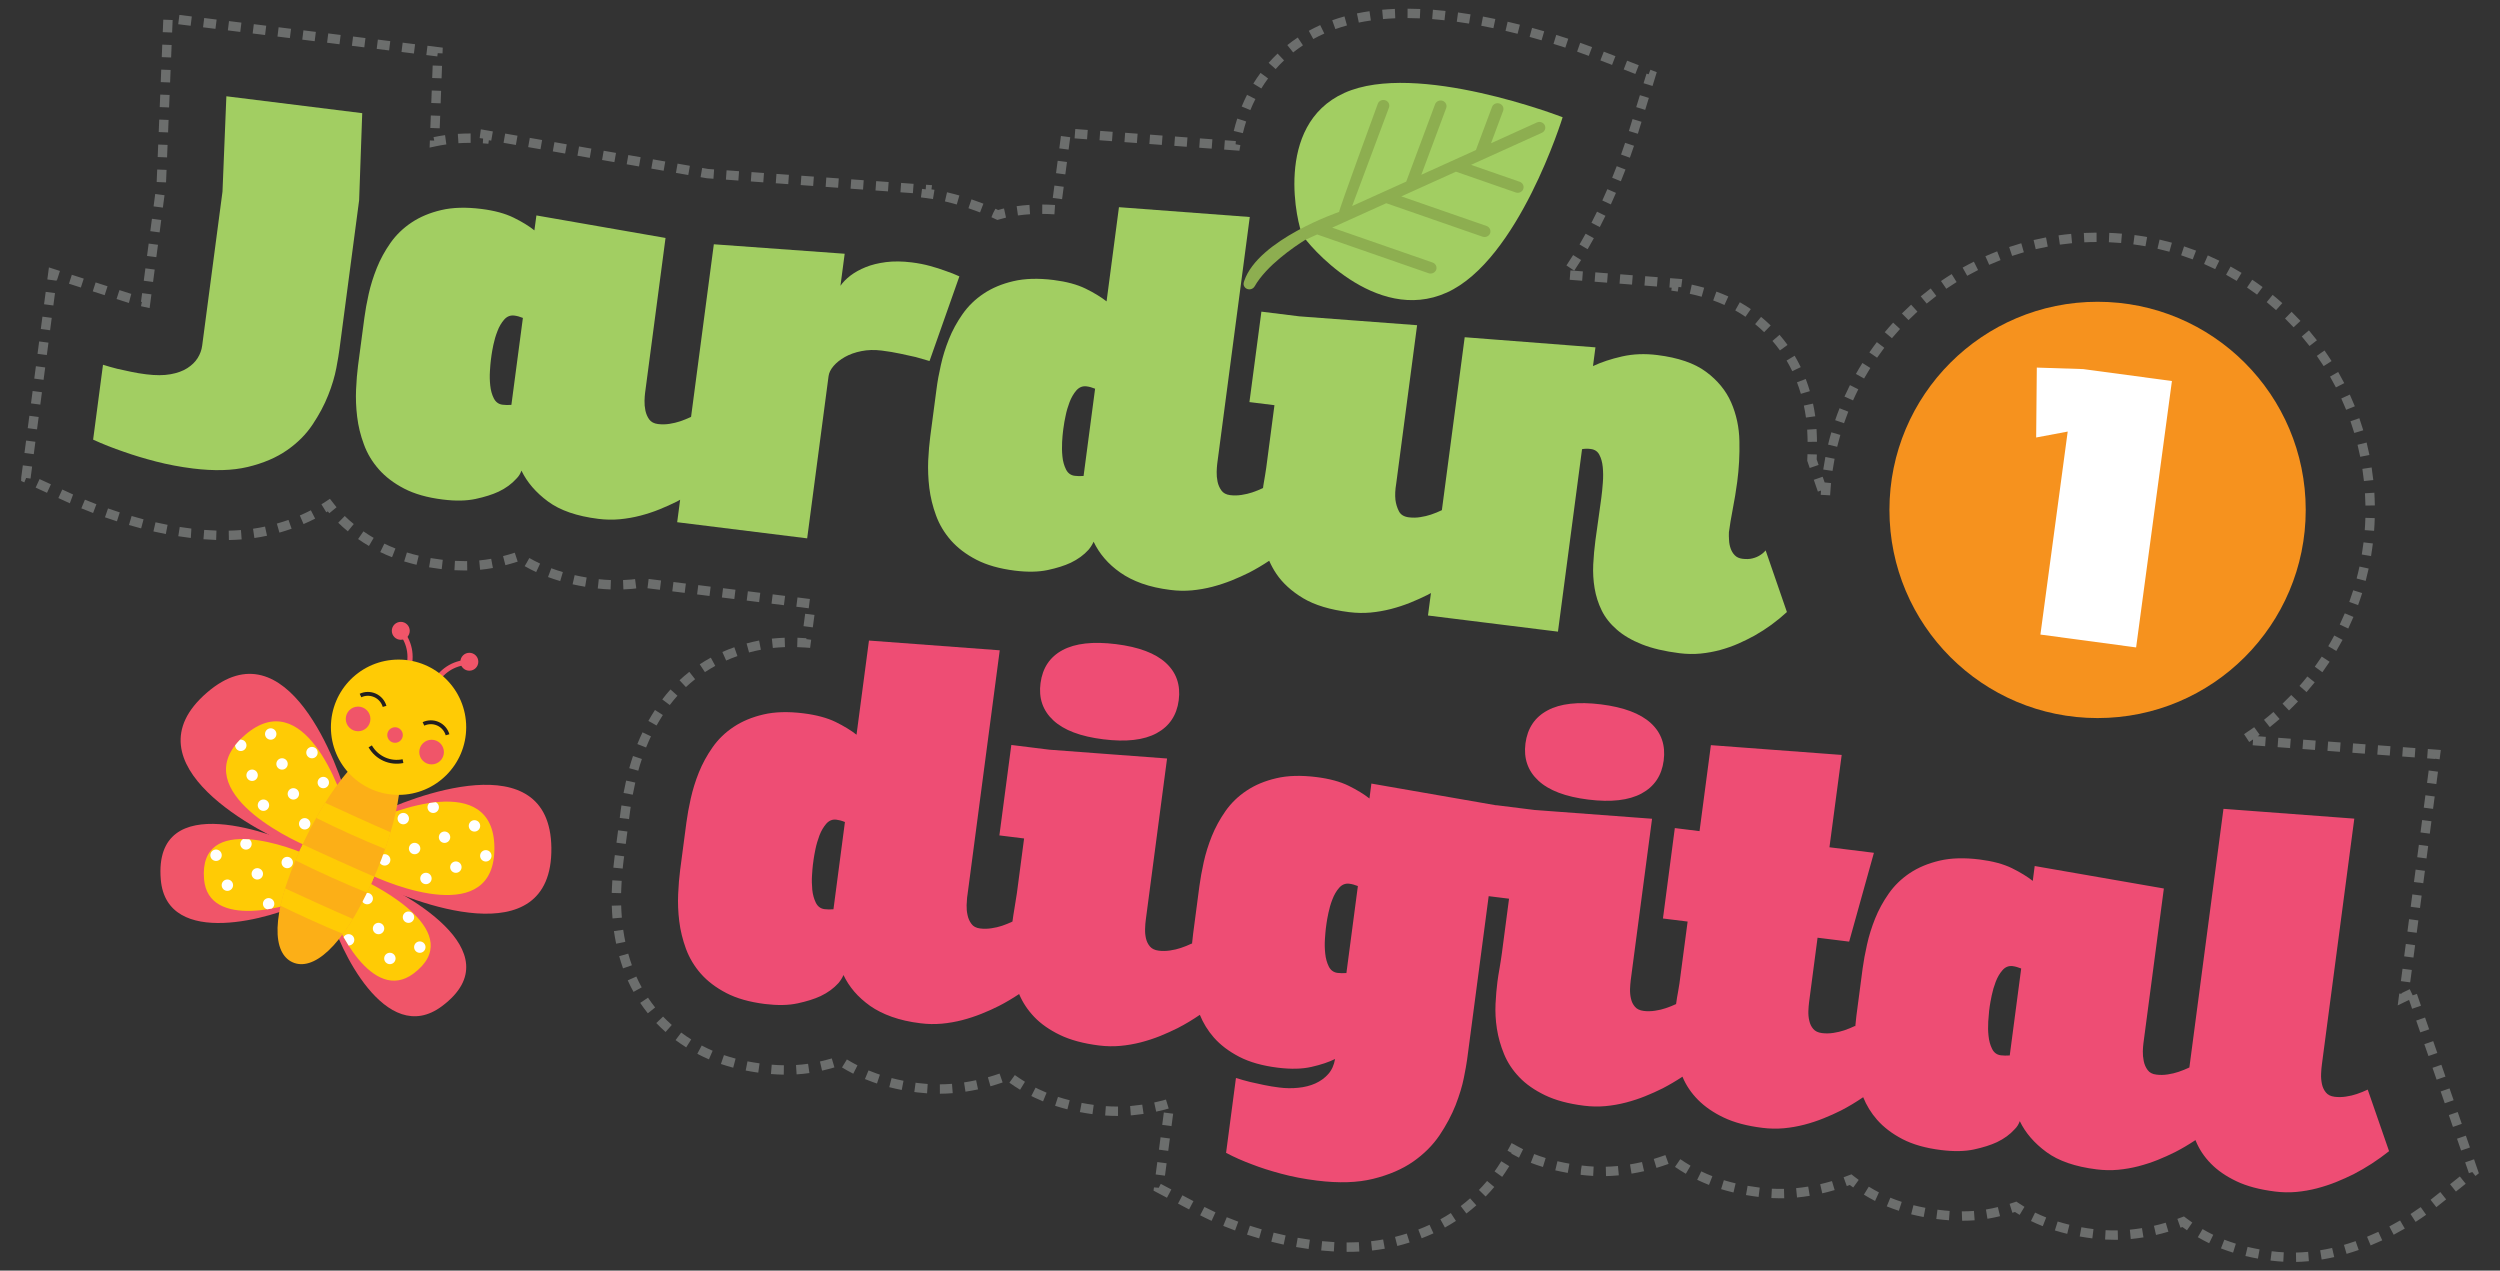 <?xml version="1.0" encoding="utf-8"?>
<!-- Generator: Adobe Illustrator 16.0.0, SVG Export Plug-In . SVG Version: 6.00 Build 0)  -->
<!DOCTYPE svg PUBLIC "-//W3C//DTD SVG 1.1//EN" "http://www.w3.org/Graphics/SVG/1.1/DTD/svg11.dtd">
<svg version="1.1" id="Layer_1" xmlns="http://www.w3.org/2000/svg" xmlns:xlink="http://www.w3.org/1999/xlink" x="0px" y="0px"
	 width="391.615px" height="199.036px" viewBox="0 0 391.615 199.036" enable-background="new 0 0 391.615 199.036"
	 xml:space="preserve">
<rect x="0" y="0" width="391.615" height="199.036" fill="#333333" stroke="none"/>
<g>
	<g>
		<path fill="#A2CE62" d="M56.741,17.727L35.46,15.081l-0.607,14.93l-3.187,24.157c-0.088,0.666-0.32,1.301-0.699,1.908
			c-0.375,0.61-0.918,1.137-1.622,1.591c-0.704,0.452-1.588,0.773-2.645,0.959c-1.051,0.192-2.317,0.194-3.799,0.009
			c-0.786-0.097-1.573-0.226-2.354-0.391c-0.782-0.166-1.518-0.328-2.19-0.476c-0.78-0.201-1.522-0.405-2.223-0.63l-1.546,11.73
			c1.512,0.695,3.122,1.332,4.831,1.911c1.465,0.522,3.123,1.022,4.983,1.508c1.861,0.481,3.803,0.85,5.824,1.102
			c3.334,0.412,6.202,0.331,8.602-0.246c2.402-0.578,4.437-1.444,6.107-2.603c1.67-1.152,3.017-2.505,4.036-4.044
			c1.025-1.539,1.841-3.072,2.444-4.596c0.604-1.525,1.024-2.946,1.272-4.262c0.25-1.314,0.411-2.323,0.5-3.018l3.071-23.266
			L56.741,17.727z"/>
		<path fill="#A2CE62" d="M150.284,43.291c-0.693-0.32-1.438-0.613-2.241-0.882c-0.664-0.251-1.454-0.499-2.359-0.748
			c-0.912-0.25-1.866-0.433-2.864-0.558c-1.476-0.183-2.819-0.197-4.026-0.046c-1.204,0.154-2.275,0.417-3.196,0.793
			c-0.923,0.373-1.71,0.814-2.376,1.318c-0.658,0.508-1.184,1.041-1.568,1.601l0.662-5.021l-20.497-1.483l-3.566,27.039
			c-0.561,0.267-1.137,0.495-1.716,0.695c-0.513,0.172-1.07,0.302-1.669,0.397c-0.609,0.094-1.206,0.101-1.796,0.029
			c-0.614-0.075-1.075-0.316-1.371-0.72c-0.295-0.411-0.491-0.875-0.601-1.39c-0.107-0.522-0.15-1.033-0.137-1.534
			c0.013-0.503,0.047-0.904,0.083-1.202l0.052-0.396l3.155-23.909l-20.226-3.528l-0.316,2.341c-0.849-0.684-1.939-1.348-3.268-2
			c-1.331-0.651-3.01-1.106-5.034-1.357c-2.407-0.301-4.504-0.243-6.288,0.177c-1.783,0.418-3.332,1.069-4.649,1.947
			c-1.323,0.882-2.426,1.948-3.31,3.204c-0.875,1.251-1.593,2.562-2.138,3.925c-0.545,1.362-0.975,2.725-1.275,4.088
			c-0.303,1.355-0.526,2.602-0.673,3.73l-0.989,7.455c-0.143,1.125-0.252,2.384-0.311,3.773c-0.059,1.392-0.007,2.814,0.173,4.268
			c0.173,1.452,0.524,2.892,1.058,4.321c0.519,1.431,1.303,2.732,2.338,3.905c1.028,1.168,2.352,2.177,3.974,3.018
			c1.621,0.838,3.625,1.413,6.036,1.706c1.985,0.251,3.705,0.219,5.144-0.09c1.437-0.311,2.636-0.688,3.608-1.142
			c1.117-0.532,2.045-1.212,2.781-2.03c0.365-0.358,0.632-0.78,0.792-1.266c0.884,1.827,2.269,3.439,4.163,4.837
			c1.886,1.394,4.515,2.307,7.886,2.722c1.134,0.142,2.248,0.161,3.345,0.062c1.096-0.102,2.169-0.288,3.219-0.56
			c1.046-0.272,2.059-0.604,3.008-0.988c0.961-0.39,1.869-0.797,2.737-1.231c0.169-0.087,0.334-0.185,0.503-0.275l-0.464,3.517
			l20.362,2.529l3.35-25.399c0.066-0.532,0.328-1.062,0.783-1.598c0.455-0.528,1.047-1.004,1.787-1.419
			c0.732-0.413,1.594-0.719,2.583-0.916c0.983-0.198,2.043-0.224,3.179-0.084c1.029,0.129,2.005,0.294,2.922,0.49
			c0.919,0.197,1.719,0.373,2.391,0.524c0.808,0.237,1.537,0.44,2.172,0.625L150.284,43.291z M80.107,63.422
			c-0.502,0.037-0.958,0.033-1.377-0.023c-0.627-0.077-1.079-0.413-1.379-1.002c-0.299-0.592-0.481-1.265-0.558-2.017
			c-0.081-0.75-0.097-1.501-0.047-2.252c0.043-0.755,0.092-1.311,0.14-1.676l0.104-0.794c0.049-0.366,0.144-0.908,0.293-1.633
			c0.15-0.723,0.359-1.434,0.636-2.143c0.263-0.708,0.616-1.309,1.056-1.815c0.44-0.497,0.966-0.713,1.597-0.633
			c0.209,0.024,0.42,0.067,0.645,0.129c0.225,0.063,0.453,0.141,0.692,0.238L80.107,63.422z"/>
		<path fill="#A2CE62" d="M276.58,86.215c-0.248,0.309-0.564,0.57-0.935,0.792c-0.316,0.199-0.689,0.353-1.146,0.467
			c-0.448,0.114-0.968,0.13-1.552,0.057c-0.517-0.065-0.916-0.25-1.204-0.552c-0.297-0.304-0.504-0.661-0.646-1.066
			c-0.144-0.405-0.228-0.832-0.247-1.296c-0.032-0.456-0.041-0.869-0.023-1.238c0.132-1.059,0.345-2.273,0.603-3.636
			c0.27-1.364,0.503-2.793,0.702-4.284c0.275-2.087,0.391-4.213,0.341-6.375c-0.042-2.158-0.479-4.177-1.291-6.042
			c-0.824-1.875-2.141-3.475-3.954-4.813c-1.807-1.338-4.354-2.209-7.619-2.613c-1.954-0.246-3.8-0.17-5.527,0.22
			c-1.733,0.392-3.24,0.897-4.545,1.508l0.385-2.934l-20.481-1.585l-3.576,27.097l-0.002-0.006c-0.553,0.27-1.132,0.499-1.71,0.695
			c-0.515,0.173-1.074,0.304-1.679,0.397c-0.607,0.096-1.202,0.103-1.782,0.029c-0.76-0.093-1.278-0.41-1.553-0.947
			c-0.279-0.542-0.465-1.137-0.548-1.786c-0.081-0.75-0.039-1.587,0.116-2.512l3.278-24.851l-18.466-1.389l-5.925-0.734
			l-1.873,14.167l3.918,0.486l-1.285,9.792c-0.086,0.595-0.231,1.529-0.455,2.797c-0.021,0.123-0.03,0.264-0.05,0.389
			c-0.551,0.261-1.108,0.49-1.683,0.682c-0.511,0.172-1.07,0.305-1.681,0.397c-0.603,0.094-1.205,0.103-1.786,0.033
			c-0.621-0.079-1.076-0.321-1.365-0.725c-0.296-0.409-0.498-0.873-0.608-1.392c-0.106-0.515-0.148-1.032-0.137-1.532
			c0.019-0.504,0.04-0.906,0.08-1.202l0.05-0.398l5.055-38.321l-20.492-1.537l-1.941,14.756c-0.862-0.677-1.947-1.342-3.274-1.993
			c-1.332-0.653-3.007-1.104-5.035-1.359c-2.404-0.297-4.5-0.235-6.285,0.184c-1.782,0.413-3.335,1.066-4.655,1.947
			c-1.323,0.878-2.416,1.944-3.302,3.2c-0.877,1.256-1.598,2.563-2.14,3.926c-0.548,1.367-0.975,2.727-1.271,4.087
			c-0.31,1.361-0.534,2.604-0.675,3.729l-0.984,7.459c-0.147,1.125-0.253,2.384-0.322,3.771c-0.052,1.393-0.001,2.814,0.176,4.268
			c0.179,1.453,0.528,2.895,1.056,4.322c0.521,1.431,1.308,2.731,2.333,3.903c1.039,1.172,2.356,2.181,3.982,3.021
			c1.619,0.839,3.622,1.409,6.028,1.712c1.996,0.246,3.713,0.212,5.149-0.095c1.439-0.309,2.641-0.688,3.608-1.143
			c1.117-0.538,2.046-1.211,2.782-2.03c0.332-0.396,0.598-0.817,0.797-1.265c0.442,0.929,1.001,1.799,1.699,2.609
			c0.694,0.814,1.525,1.557,2.487,2.23c0.953,0.674,2.084,1.245,3.385,1.71c1.302,0.462,2.789,0.799,4.474,1.007
			c1.136,0.146,2.252,0.166,3.345,0.066c1.093-0.104,2.167-0.289,3.216-0.562c1.048-0.275,2.06-0.608,3.009-0.989
			c0.967-0.391,1.874-0.798,2.741-1.229c1.079-0.557,2.126-1.18,3.147-1.859c0.309,0.699,0.673,1.38,1.117,2.037
			c0.988,1.467,2.396,2.748,4.203,3.833c1.816,1.083,4.22,1.809,7.212,2.181c1.132,0.141,2.247,0.162,3.345,0.064
			c1.093-0.102,2.159-0.291,3.213-0.562c1.052-0.272,2.049-0.602,3.011-0.987c0.956-0.389,1.869-0.798,2.732-1.231
			c0.171-0.088,0.336-0.186,0.505-0.276l-0.464,3.517l20.36,2.529l3.773-28.582c0.39-0.083,0.845-0.096,1.361-0.031
			c0.62,0.077,1.071,0.376,1.346,0.899c0.282,0.527,0.46,1.162,0.536,1.909c0.072,0.751,0.088,1.57,0.017,2.452
			c-0.062,0.888-0.147,1.71-0.25,2.473c-0.132,0.992-0.268,2.011-0.423,3.053c-0.158,1.042-0.32,2.208-0.489,3.5
			c-0.167,1.261-0.279,2.527-0.345,3.798c-0.06,1.273,0.011,2.519,0.218,3.741c0.204,1.221,0.577,2.38,1.111,3.473
			s1.326,2.093,2.361,2.993c1.028,0.906,2.342,1.675,3.929,2.307c1.598,0.637,3.562,1.101,5.894,1.392
			c1.135,0.142,2.233,0.16,3.291,0.058c1.063-0.104,2.107-0.296,3.122-0.573c1.011-0.28,1.963-0.614,2.854-1.011
			c0.887-0.395,1.729-0.81,2.524-1.25c1.81-1.022,3.485-2.248,5.036-3.673L276.58,86.215z M169.739,74.557
			c-0.505,0.039-0.959,0.032-1.381-0.022c-0.626-0.077-1.083-0.414-1.376-1.008c-0.295-0.593-0.484-1.264-0.557-2.02
			c-0.078-0.753-0.089-1.505-0.05-2.262c0.045-0.754,0.096-1.312,0.144-1.681l0.05-0.398l0.06-0.398
			c0.042-0.368,0.137-0.911,0.295-1.639c0.141-0.724,0.357-1.441,0.623-2.149c0.276-0.71,0.625-1.319,1.062-1.822
			c0.442-0.5,0.971-0.715,1.599-0.637c0.21,0.025,0.423,0.072,0.646,0.13c0.224,0.061,0.451,0.141,0.689,0.238L169.739,74.557z"/>
	</g>
	<g>
		<path fill="#EE4D74" d="M172.833,115.81c3.572,0.444,6.355,0.128,8.351-0.958c1.991-1.081,3.147-2.796,3.457-5.149
			c0.316-2.386-0.357-4.339-2.006-5.857c-1.651-1.521-4.264-2.5-7.83-2.945c-3.582-0.442-6.358-0.134-8.354,0.935
			c-1.994,1.066-3.142,2.791-3.459,5.18c-0.309,2.35,0.355,4.293,2.009,5.829C166.65,114.379,169.263,115.369,172.833,115.81z"/>
		<path fill="#EE4D74" d="M248.804,125.252c3.569,0.442,6.352,0.122,8.352-0.961c1.991-1.08,3.145-2.799,3.455-5.152
			c0.313-2.386-0.354-4.339-2.003-5.855c-1.655-1.521-4.268-2.502-7.835-2.948c-3.574-0.439-6.362-0.128-8.345,0.94
			c-2.003,1.064-3.15,2.787-3.471,5.173c-0.303,2.354,0.367,4.301,2.015,5.831C242.618,123.818,245.226,124.808,248.804,125.252z"/>
		<path fill="#EE4D74" d="M370.895,170.682c-0.562,0.271-1.14,0.497-1.719,0.693c-0.509,0.176-1.071,0.307-1.674,0.398
			c-0.608,0.098-1.204,0.103-1.792,0.034c-0.613-0.074-1.069-0.305-1.368-0.677c-0.304-0.373-0.512-0.815-0.618-1.314
			c-0.108-0.501-0.155-1.029-0.134-1.583c0.024-0.553,0.06-1.063,0.129-1.526l5.073-38.471l-20.494-1.536l-5.341,40.516
			c-0.565,0.266-1.132,0.494-1.713,0.691c-0.514,0.174-1.067,0.305-1.678,0.398c-0.604,0.093-1.202,0.103-1.787,0.028
			c-0.619-0.072-1.077-0.314-1.368-0.726c-0.298-0.404-0.495-0.867-0.603-1.39c-0.108-0.519-0.152-1.027-0.143-1.528
			c0.021-0.507,0.045-0.907,0.086-1.204l0.052-0.398l3.156-23.908l-20.234-3.521l-0.301,2.332c-0.86-0.679-1.946-1.342-3.276-2.001
			c-1.332-0.647-3.008-1.098-5.034-1.353c-2.407-0.299-4.5-0.242-6.285,0.179c-1.782,0.421-3.334,1.065-4.661,1.947
			c-1.315,0.879-2.419,1.948-3.298,3.2c-0.883,1.257-1.598,2.566-2.143,3.927c-0.544,1.364-0.974,2.73-1.271,4.09
			c-0.307,1.358-0.53,2.603-0.684,3.727l-0.98,7.455c-0.066,0.517-0.121,1.067-0.171,1.637l-0.031-0.092
			c-0.557,0.265-1.129,0.499-1.713,0.695c-0.517,0.172-1.071,0.306-1.683,0.398c-0.602,0.094-1.195,0.104-1.782,0.032
			c-0.615-0.078-1.077-0.295-1.377-0.655c-0.308-0.358-0.505-0.775-0.615-1.267c-0.116-0.482-0.163-0.983-0.148-1.506
			c0.021-0.517,0.055-0.993,0.112-1.426l1.328-10.09l4.95,0.614l3.878-13.914l-6.966-0.865l1.917-14.465l-20.489-1.532
			l-1.778,13.467l-3.872-0.477l-1.859,14.163l3.865,0.48l-1.281,9.691c-0.057,0.433-0.138,0.891-0.229,1.386
			c-0.098,0.456-0.192,1.075-0.298,1.847c-0.523,0.243-1.059,0.462-1.609,0.642c-0.509,0.18-1.073,0.311-1.676,0.4
			c-0.611,0.094-1.201,0.106-1.784,0.034c-0.621-0.078-1.077-0.297-1.374-0.651c-0.31-0.36-0.519-0.781-0.622-1.268
			c-0.118-0.483-0.16-0.981-0.148-1.505c0.023-0.521,0.057-0.997,0.113-1.428l3.336-25.252l-18.422-1.376l-5.977-0.747l-0.003,0.02
			l-19.563-3.407l-0.303,2.336c-0.859-0.678-1.949-1.343-3.277-1.999c-1.324-0.649-3.007-1.104-5.029-1.356
			c-2.406-0.299-4.498-0.24-6.282,0.181c-1.789,0.414-3.34,1.063-4.663,1.948c-1.316,0.874-2.42,1.943-3.3,3.197
			c-0.878,1.258-1.596,2.568-2.145,3.931c-0.545,1.36-0.971,2.726-1.271,4.086c-0.299,1.36-0.522,2.601-0.672,3.727l-0.981,7.457
			c-0.068,0.511-0.126,1.057-0.178,1.622l-0.027-0.079c-0.557,0.266-1.134,0.5-1.719,0.694c-0.513,0.175-1.074,0.307-1.679,0.397
			c-0.602,0.094-1.199,0.104-1.779,0.033c-0.622-0.078-1.086-0.298-1.382-0.654c-0.304-0.356-0.512-0.779-0.623-1.265
			c-0.116-0.486-0.156-0.985-0.139-1.504c0.013-0.521,0.05-1,0.11-1.431l3.33-25.249l-18.419-1.379l-5.976-0.743l-1.871,14.167
			l3.871,0.48l-1.126,8.55c-0.107,0.765-0.229,1.53-0.368,2.306c-0.13,0.772-0.244,1.49-0.329,2.155c0,0.002,0,0.005-0.001,0.007
			c-0.528,0.247-1.061,0.469-1.605,0.652c-0.511,0.176-1.065,0.306-1.68,0.396c-0.604,0.094-1.205,0.105-1.783,0.032
			c-0.617-0.076-1.078-0.319-1.363-0.726c-0.301-0.408-0.505-0.875-0.606-1.387c-0.118-0.522-0.153-1.033-0.143-1.534
			c0.017-0.505,0.045-0.901,0.078-1.206l0.057-0.395l5.054-38.324l-20.485-1.528l-1.949,14.751c-0.854-0.681-1.948-1.342-3.27-1.997
			c-1.334-0.645-3.018-1.102-5.039-1.354c-2.409-0.299-4.501-0.241-6.287,0.182c-1.785,0.417-3.328,1.064-4.654,1.945
			c-1.326,0.88-2.425,1.945-3.302,3.201c-0.881,1.254-1.593,2.563-2.145,3.93c-0.546,1.358-0.965,2.725-1.271,4.085
			c-0.302,1.358-0.529,2.604-0.677,3.728l-0.983,7.456c-0.146,1.132-0.255,2.384-0.312,3.773c-0.067,1.395-0.007,2.814,0.17,4.27
			c0.178,1.452,0.529,2.895,1.053,4.32c0.529,1.431,1.308,2.73,2.337,3.904c1.036,1.172,2.364,2.18,3.98,3.019
			c1.618,0.842,3.629,1.412,6.028,1.715c1.998,0.244,3.713,0.215,5.15-0.098c1.437-0.311,2.64-0.689,3.608-1.141
			c1.117-0.536,2.044-1.212,2.778-2.029c0.339-0.398,0.6-0.818,0.795-1.268c0.433,0.932,1.009,1.801,1.699,2.612
			c0.694,0.81,1.532,1.55,2.479,2.229c0.97,0.675,2.093,1.244,3.395,1.704c1.301,0.467,2.791,0.808,4.478,1.012
			c1.132,0.143,2.245,0.162,3.337,0.066c1.103-0.101,2.175-0.29,3.224-0.561c1.048-0.278,2.053-0.607,3.01-0.992
			c0.963-0.383,1.872-0.793,2.731-1.228c1.085-0.558,2.135-1.184,3.16-1.864c0.543,1.309,1.337,2.504,2.373,3.591
			c1.043,1.09,2.39,2.031,4.029,2.824c1.643,0.79,3.68,1.339,6.12,1.645c1.139,0.141,2.246,0.158,3.348,0.061
			c1.093-0.101,2.16-0.288,3.215-0.559c1.051-0.276,2.053-0.605,3.015-0.99c0.956-0.389,1.863-0.801,2.728-1.231
			c1.198-0.614,2.356-1.316,3.483-2.084c0.522,1.288,1.246,2.473,2.188,3.55c1.031,1.172,2.357,2.18,3.978,3.021
			c1.616,0.839,3.628,1.41,6.031,1.708c2.064,0.255,3.834,0.215,5.309-0.126c1.472-0.337,2.703-0.747,3.674-1.232
			c-0.163,0.954-0.518,1.743-1.074,2.368c-0.545,0.617-1.229,1.105-2.025,1.464c-0.796,0.355-1.691,0.579-2.68,0.676
			c-0.995,0.104-1.989,0.084-2.98-0.044c-0.79-0.097-1.582-0.227-2.361-0.389c-0.774-0.169-1.509-0.325-2.184-0.477
			c-0.782-0.196-1.52-0.405-2.222-0.627l-1.547,11.73c1.238,0.656,2.604,1.266,4.102,1.818c1.266,0.495,2.764,0.978,4.501,1.442
			c1.734,0.471,3.617,0.835,5.645,1.084c3.401,0.424,6.333,0.334,8.786-0.274c2.453-0.604,4.538-1.499,6.251-2.683
			c1.7-1.186,3.09-2.572,4.159-4.152c1.062-1.591,1.896-3.165,2.512-4.718c0.6-1.561,1.038-2.979,1.289-4.261
			c0.257-1.278,0.424-2.235,0.511-2.866l3.378-25.599l3.191,0.396l-1.124,8.552c-0.102,0.764-0.224,1.528-0.357,2.304
			c-0.139,0.775-0.252,1.494-0.34,2.157c-0.131,1.025-0.232,2.176-0.295,3.451c-0.059,1.267,0.005,2.576,0.215,3.912
			c0.203,1.337,0.587,2.667,1.126,3.98c0.542,1.316,1.336,2.514,2.378,3.604c1.042,1.094,2.386,2.031,4.026,2.823
			c1.644,0.795,3.684,1.344,6.125,1.646c1.14,0.142,2.25,0.162,3.344,0.063c1.096-0.102,2.161-0.288,3.213-0.561
			c1.056-0.278,2.056-0.605,3.015-0.993c0.961-0.385,1.869-0.796,2.723-1.223c1.068-0.552,2.106-1.166,3.119-1.835
			c0.011,0.025,0.019,0.051,0.029,0.076c0.545,1.294,1.344,2.482,2.412,3.56c1.06,1.068,2.405,1.999,4.033,2.772
			c1.631,0.777,3.642,1.314,6.047,1.608c1.137,0.143,2.247,0.163,3.346,0.066c1.103-0.102,2.171-0.292,3.22-0.562
			c1.049-0.274,2.047-0.605,3.007-0.992c0.962-0.384,1.866-0.793,2.731-1.226c1.2-0.615,2.356-1.318,3.481-2.086
			c0.522,1.291,1.246,2.476,2.188,3.548c1.034,1.172,2.359,2.18,3.979,3.023c1.62,0.839,3.632,1.41,6.037,1.706
			c1.992,0.249,3.707,0.217,5.144-0.09c1.436-0.311,2.641-0.693,3.612-1.146c1.111-0.533,2.041-1.208,2.775-2.027
			c0.368-0.358,0.629-0.783,0.795-1.266c0.878,1.828,2.265,3.438,4.164,4.839c1.887,1.393,4.516,2.304,7.89,2.719
			c1.134,0.14,2.248,0.162,3.339,0.065c1.094-0.104,2.166-0.29,3.216-0.561c1.052-0.276,2.055-0.606,3.016-0.991
			c0.961-0.389,1.86-0.798,2.726-1.229c1.089-0.56,2.145-1.188,3.172-1.871c0.016,0.041,0.029,0.082,0.046,0.123
			c0.527,1.296,1.31,2.481,2.363,3.556c1.041,1.071,2.38,1.993,4.009,2.77c1.62,0.771,3.638,1.311,6.048,1.609
			c1.133,0.142,2.249,0.162,3.338,0.065c1.101-0.104,2.176-0.29,3.22-0.564c1.052-0.274,2.054-0.604,3.015-0.989
			c0.954-0.389,1.861-0.794,2.729-1.227c1.938-1.005,3.799-2.205,5.556-3.607L370.895,170.682z M130.558,142.434
			c-0.5,0.042-0.96,0.037-1.382-0.017c-0.626-0.076-1.082-0.41-1.379-1.012c-0.289-0.589-0.477-1.264-0.556-2.019
			c-0.07-0.754-0.089-1.503-0.043-2.262c0.044-0.753,0.098-1.312,0.141-1.679l0.057-0.4l0.05-0.397
			c0.049-0.364,0.145-0.911,0.293-1.638c0.15-0.726,0.364-1.444,0.629-2.153c0.271-0.708,0.627-1.311,1.063-1.821
			c0.435-0.497,0.973-0.717,1.594-0.635c0.215,0.027,0.427,0.069,0.655,0.13c0.216,0.062,0.444,0.137,0.676,0.238L130.558,142.434z
			 M210.909,152.423c-0.501,0.036-0.962,0.03-1.375-0.02c-0.631-0.078-1.087-0.417-1.389-1.008
			c-0.289-0.591-0.474-1.263-0.553-2.012c-0.08-0.751-0.1-1.506-0.049-2.259c0.047-0.752,0.101-1.309,0.142-1.671l0.106-0.796
			c0.051-0.366,0.142-0.909,0.296-1.634c0.149-0.72,0.352-1.437,0.63-2.144c0.271-0.703,0.617-1.312,1.061-1.813
			c0.435-0.498,0.975-0.713,1.591-0.635c0.213,0.026,0.434,0.072,0.654,0.133c0.221,0.06,0.445,0.138,0.683,0.234L210.909,152.423z
			 M314.818,165.332c-0.506,0.036-0.969,0.032-1.384-0.02c-0.628-0.078-1.086-0.413-1.378-1.004
			c-0.295-0.593-0.482-1.262-0.558-2.016c-0.085-0.749-0.09-1.5-0.049-2.255c0.051-0.751,0.095-1.309,0.138-1.677l0.104-0.793
			c0.057-0.361,0.15-0.906,0.3-1.629c0.148-0.722,0.358-1.437,0.63-2.149c0.268-0.707,0.625-1.311,1.062-1.811
			c0.435-0.503,0.965-0.712,1.6-0.638c0.202,0.028,0.423,0.072,0.64,0.135c0.222,0.062,0.444,0.14,0.689,0.236L314.818,165.332z"/>
	</g>
	<path fill="#A2CE62" d="M210.591,14.555c-11.253,5.083-7.284,20.908-6.579,22.232c0.717,1.329,11.378,14.125,22.632,9.037
		c11.258-5.086,18.137-27.458,18.137-27.458S221.852,9.467,210.591,14.555"/>
	<path fill="#8DAE50" d="M217.015,15.712c0.485,0.166,0.732,0.675,0.562,1.137l-5.767,15.421l8.471-3.823l4.52-12.121
		c0.173-0.459,0.701-0.701,1.179-0.535c0.484,0.168,0.732,0.68,0.56,1.141l-3.893,10.444l8.548-3.871l2.525-6.75
		c0.167-0.462,0.696-0.7,1.178-0.533c0.48,0.163,0.729,0.678,0.561,1.136l-1.896,5.08l7.182-3.253
		c0.459-0.211,1.015-0.02,1.233,0.43c0.216,0.441,0.02,0.973-0.446,1.183l-11.104,5.025l7.626,2.65
		c0.48,0.165,0.733,0.677,0.56,1.141c-0.169,0.459-0.705,0.701-1.177,0.535l-9.369-3.256l-8.555,3.869l13.354,4.637
		c0.47,0.167,0.72,0.68,0.557,1.14c-0.179,0.467-0.709,0.702-1.19,0.536l-15.083-5.242l-8.466,3.825l15.73,5.466
		c0.476,0.167,0.729,0.68,0.559,1.142c-0.183,0.462-0.709,0.702-1.193,0.532l-17.427-6.057c-0.008-0.004-0.011-0.013-0.019-0.015
		l-1.875,0.847c-1.773,1.108-6.088,4.047-7.934,7.294c-0.252,0.43-0.816,0.587-1.261,0.35c-0.177-0.093-0.312-0.234-0.389-0.4
		c-0.124-0.249-0.075-0.525,0.027-0.809c2.208-6.507,14.868-10.811,14.868-10.811c-0.089-0.203,6.062-16.956,6.062-16.956
		C216.003,15.78,216.536,15.544,217.015,15.712"/>
	<g>
		<circle fill="#F6921E" cx="328.577" cy="79.877" r="32.605"/>
		<g opacity="0.7">
			<path fill="#858786" d="M359.681,197.676l-0.03-1.468c0.584-0.013,1.172-0.044,1.759-0.099l0.151-0.016l0.116,1.466l-0.128,0.011
				C360.929,197.628,360.303,197.663,359.681,197.676z M357.667,197.64c-0.627-0.035-1.259-0.092-1.887-0.168l-0.116-0.016
				l0.188-1.456l0.109,0.014c0.592,0.074,1.192,0.126,1.785,0.158L357.667,197.64z M363.678,197.3l-0.233-1.448
				c0.64-0.103,1.269-0.227,1.872-0.365l0.33,1.431C365.014,197.064,364.35,197.192,363.678,197.3z M353.693,197.156
				c-0.67-0.12-1.322-0.257-1.958-0.408l0.341-1.429c0.61,0.146,1.236,0.276,1.877,0.391L353.693,197.156z M367.582,196.413
				l-0.411-1.41c0.612-0.177,1.219-0.371,1.826-0.585l0.486,1.384C368.852,196.024,368.219,196.226,367.582,196.413z
				 M349.802,196.218c-0.657-0.202-1.296-0.425-1.899-0.661l0.534-1.366c0.57,0.221,1.176,0.433,1.799,0.625L349.802,196.218z
				 M211.132,196.096l-0.19-0.002v-1.467h0.201c0.573,0,1.15-0.014,1.72-0.042l0.074,1.465
				C212.344,196.083,211.741,196.096,211.132,196.096z M208.944,196.036c-0.65-0.035-1.312-0.088-1.984-0.152l0.145-1.462
				c0.649,0.064,1.291,0.114,1.921,0.148L208.944,196.036z M214.933,195.89l-0.162-1.457c0.644-0.073,1.271-0.164,1.89-0.274
				l0.259,1.446C216.27,195.719,215.601,195.816,214.933,195.89z M204.986,195.649c-0.661-0.094-1.314-0.195-1.96-0.308l0.253-1.446
				c0.629,0.109,1.266,0.208,1.91,0.298L204.986,195.649z M218.882,195.178l-0.358-1.426c0.626-0.156,1.241-0.332,1.842-0.521
				l0.442,1.399C220.18,194.831,219.537,195.012,218.882,195.178z M371.352,195.088l-0.563-1.356
				c0.615-0.256,1.199-0.509,1.768-0.772l0.614,1.332C372.587,194.562,371.983,194.827,371.352,195.088z M201.077,194.964
				c-0.656-0.139-1.301-0.294-1.933-0.453l0.363-1.424c0.614,0.158,1.24,0.305,1.877,0.442L201.077,194.964z M346.055,194.749
				c-0.604-0.293-1.202-0.613-1.775-0.948l0.742-1.268c0.54,0.316,1.104,0.617,1.675,0.896L346.055,194.749z M331.236,194.209
				c-0.489,0-0.983-0.013-1.483-0.04l0.082-1.467c0.641,0.036,1.271,0.05,1.9,0.034l0.033,1.467
				C331.592,194.208,331.414,194.209,331.236,194.209z M333.777,194.087l-0.144-1.461c0.634-0.062,1.266-0.144,1.896-0.246
				l0.236,1.45C335.104,193.937,334.44,194.023,333.777,194.087z M327.755,193.989c-0.674-0.086-1.33-0.187-1.975-0.301l0.261-1.446
				c0.618,0.112,1.25,0.209,1.896,0.289L327.755,193.989z M197.234,193.987c-0.654-0.19-1.286-0.385-1.895-0.585l0.458-1.395
				c0.593,0.194,1.209,0.385,1.846,0.567L197.234,193.987z M222.697,193.973l-0.524-1.372c0.6-0.229,1.187-0.476,1.76-0.741
				l0.613,1.334C223.94,193.474,223.318,193.735,222.697,193.973z M337.731,193.448l-0.325-1.434
				c0.296-0.066,0.593-0.139,0.886-0.213c0.321-0.084,0.644-0.176,0.962-0.269l0.417,1.408c-0.336,0.099-0.672,0.192-1.011,0.282
				C338.35,193.303,338.041,193.377,337.731,193.448z M374.962,193.416l-0.683-1.3c0.566-0.298,1.128-0.611,1.683-0.934l0.741,1.265
				C376.128,192.785,375.548,193.107,374.962,193.416z M323.821,193.274c-0.661-0.16-1.305-0.337-1.932-0.531l0.436-1.402
				c0.598,0.187,1.211,0.356,1.842,0.509L323.821,193.274z M193.467,192.747l-0.454-0.172c-0.465-0.173-0.935-0.356-1.397-0.543
				l0.555-1.36c0.449,0.183,0.903,0.36,1.363,0.529l0.438,0.168L193.467,192.747z M342.581,192.719
				c-0.242-0.167-0.481-0.337-0.716-0.512l-0.296,0.108l-0.492-1.382l1.034-0.383l0.322,0.248c0.319,0.243,0.647,0.479,0.981,0.712
				L342.581,192.719z M226.34,192.289L225.632,191c0.558-0.307,1.106-0.636,1.633-0.979l0.802,1.231
				C227.51,191.615,226.93,191.961,226.34,192.289z M319.991,192.076c-0.633-0.248-1.253-0.521-1.846-0.808l0.644-1.323
				c0.557,0.272,1.144,0.53,1.739,0.765L319.991,192.076z M378.397,191.403l-0.796-1.23c0.539-0.35,1.069-0.709,1.593-1.081
				l0.852,1.197C379.506,190.673,378.956,191.044,378.397,191.403z M189.791,191.241c-0.612-0.28-1.21-0.571-1.792-0.872
				l0.675-1.304c0.561,0.289,1.139,0.569,1.728,0.842L189.791,191.241z M307.361,191.224l-0.054-1.47h0.054
				c0.631,0,1.252-0.022,1.848-0.066l0.11,1.465C308.687,191.201,308.027,191.224,307.361,191.224z M305.299,191.15
				c-0.599-0.044-1.206-0.102-1.825-0.18l-0.161-0.021l0.183-1.456l0.16,0.019c0.594,0.075,1.176,0.132,1.749,0.174L305.299,191.15z
				 M311.325,190.916l-0.234-1.45c0.342-0.056,0.678-0.118,1.012-0.19c0.285-0.063,0.568-0.126,0.849-0.195l0.349,1.428
				c-0.29,0.072-0.587,0.137-0.89,0.204C312.053,190.788,311.692,190.854,311.325,190.916z M301.335,190.643
				c-0.667-0.124-1.32-0.268-1.957-0.428l0.357-1.423c0.608,0.152,1.231,0.287,1.869,0.407L301.335,190.643z M316.368,190.307
				c-0.248-0.148-0.491-0.301-0.729-0.459c-0.136,0.044-0.272,0.088-0.409,0.13l-0.433-1.403c0.243-0.074,0.479-0.152,0.712-0.232
				l0.348-0.118l0.302,0.206c0.314,0.214,0.636,0.417,0.965,0.615L316.368,190.307z M229.708,190.09l-0.891-1.167
				c0.509-0.389,1.003-0.796,1.47-1.21l0.975,1.1C230.768,189.25,230.245,189.678,229.708,190.09z M297.448,189.664
				c-0.646-0.21-1.285-0.444-1.89-0.694l0.557-1.356c0.574,0.234,1.175,0.455,1.786,0.655L297.448,189.664z M186.263,189.452
				l-1.732-0.915l0.688-1.299l1.73,0.916L186.263,189.452z M381.643,189.099l-0.903-1.156l1.524-1.214l0.916,1.146L381.643,189.099z
				 M293.72,188.125c-0.647-0.339-1.212-0.659-1.749-0.989l0.768-1.252c0.511,0.314,1.044,0.617,1.589,0.901L293.72,188.125z
				 M278.889,187.708c-0.468,0-0.939-0.012-1.412-0.036l0.077-1.468c0.637,0.032,1.266,0.044,1.9,0.028l0.037,1.468
				C279.289,187.707,279.089,187.708,278.889,187.708z M182.8,187.623l-2.103-1.115l0.067-0.507l0.75,0.056l0.32-0.608l1.652,0.875
				L182.8,187.623z M281.497,187.581l-0.143-1.462c0.631-0.061,1.263-0.145,1.894-0.247l0.238,1.449
				C282.824,187.43,282.154,187.516,281.497,187.581z M275.476,187.493c-0.675-0.084-1.331-0.181-1.973-0.293l0.252-1.446
				c0.618,0.106,1.251,0.199,1.9,0.281L275.476,187.493z M232.719,187.428l-1.051-1.025c0.445-0.455,0.874-0.93,1.279-1.41
				l1.123,0.943C233.645,186.447,233.188,186.948,232.719,187.428z M285.45,186.93l-0.325-1.431
				c0.272-0.062,0.546-0.132,0.818-0.202c0.343-0.088,0.686-0.185,1.028-0.284l0.419,1.407c-0.358,0.106-0.719,0.207-1.081,0.301
				C286.024,186.795,285.737,186.866,285.45,186.93z M271.542,186.797c-0.657-0.154-1.31-0.332-1.937-0.524l0.432-1.404
				c0.595,0.184,1.215,0.351,1.841,0.499L271.542,186.797z M384.71,186.653l-0.915-1.147l1.53-1.22l0.917,1.146L384.71,186.653z
				 M290.298,186.016c-0.18-0.128-0.356-0.261-0.532-0.395c-0.157,0.059-0.316,0.118-0.477,0.175l-0.496-1.381
				c0.281-0.102,0.56-0.206,0.835-0.312l0.391-0.15l0.328,0.261c0.265,0.21,0.535,0.413,0.812,0.615L290.298,186.016z
				 M267.705,185.614c-0.576-0.225-1.15-0.473-1.706-0.739l-0.143-0.064l0.645-1.321l0.112,0.054
				c0.539,0.258,1.081,0.492,1.625,0.701L267.705,185.614z M235.309,184.35l-1.193-0.859c0.145-0.198,0.284-0.399,0.421-0.6
				c0.218-0.326,0.432-0.655,0.637-0.987l1.247,0.775c-0.214,0.345-0.437,0.688-0.666,1.029
				C235.606,183.927,235.459,184.139,235.309,184.35z M251.578,184.232l-0.036-1.469c0.557-0.012,1.12-0.044,1.695-0.096
				l0.206-0.021l0.139,1.464l-0.209,0.019C252.761,184.185,252.165,184.217,251.578,184.232z M387.771,184.209l-0.493-0.617
				l-0.532,0.183l-0.586-1.697l1.387-0.48l0.757,2.189L387.771,184.209z M249.564,184.202c-0.651-0.032-1.312-0.091-1.967-0.173
				l0.054-0.732l0.111-0.726l-0.111,0.726l0.119-0.726c0.628,0.08,1.254,0.134,1.869,0.166L249.564,184.202z M182.489,184.164
				l-1.457-0.192l0.256-1.939l1.455,0.19L182.489,184.164z M264.081,183.867c-0.577-0.336-1.151-0.697-1.701-1.075l0.829-1.21
				c0.522,0.356,1.062,0.697,1.609,1.016L264.081,183.867z M255.573,183.845l-0.238-1.448c0.625-0.103,1.249-0.225,1.876-0.369
				l0.328,1.433C256.884,183.611,256.229,183.739,255.573,183.845z M245.588,183.729c-0.671-0.118-1.323-0.251-1.958-0.399
				l0.337-1.43c0.608,0.142,1.232,0.271,1.876,0.383L245.588,183.729z M259.479,182.946l-0.424-1.404
				c0.622-0.188,1.229-0.389,1.822-0.604l0.496,1.381C260.756,182.542,260.124,182.751,259.479,182.946z M241.692,182.803
				c-0.646-0.198-1.285-0.417-1.899-0.655l0.532-1.37c0.579,0.225,1.185,0.435,1.798,0.623L241.692,182.803z M237.941,181.345
				c-0.315-0.154-0.613-0.318-0.912-0.483l-0.293-0.16l0.053-0.098l-0.642-0.354c0.099-0.179,0.195-0.358,0.29-0.535l0.348-0.657
				l0.954,0.519c0.277,0.154,0.553,0.309,0.845,0.449L237.941,181.345z M183,180.282l-1.455-0.192l0.254-1.941l1.457,0.192
				L183,180.282z M385.519,180.225l-0.639-1.849l1.388-0.479l0.64,1.85L385.519,180.225z M384.241,176.527l-0.641-1.853l1.389-0.48
				l0.639,1.853L384.241,176.527z M183.513,176.399l-1.457-0.19l0.255-1.942l1.456,0.19L183.513,176.399z M175.131,174.806h-0.126
				c-0.618,0-1.252-0.021-1.884-0.067l0.105-1.465c0.595,0.042,1.188,0.062,1.779,0.062h0.126V174.806z M177.141,174.718
				l-0.111-1.464l0.249-0.021c0.553-0.05,1.1-0.116,1.646-0.194l0.211,1.454c-0.574,0.081-1.146,0.15-1.718,0.203L177.141,174.718z
				 M171.128,174.528c-0.676-0.096-1.331-0.202-1.97-0.324l0.275-1.44c0.614,0.116,1.244,0.219,1.894,0.309L171.128,174.528z
				 M181.109,174.135l-0.304-1.438c0.432-0.089,0.864-0.192,1.297-0.303c0.179-0.046,0.358-0.101,0.538-0.156l0.431,1.404
				c-0.199,0.06-0.4,0.12-0.601,0.172C182.015,173.935,181.562,174.04,181.109,174.135z M167.205,173.773
				c-0.652-0.164-1.301-0.351-1.928-0.555l0.453-1.396c0.596,0.194,1.213,0.371,1.833,0.527L167.205,173.773z M382.962,172.824
				l-0.639-1.85l1.388-0.48l0.639,1.851L382.962,172.824z M163.388,172.525c-0.462-0.19-0.917-0.391-1.358-0.604
				c-0.161-0.078-0.318-0.156-0.477-0.236l0.668-1.309c0.146,0.074,0.294,0.15,0.444,0.223c0.417,0.198,0.843,0.389,1.278,0.568
				L163.388,172.525z M147.23,171.328l-0.007-1.469c0.621-0.004,1.243-0.03,1.901-0.082l0.115,1.464
				C148.545,171.295,147.889,171.325,147.23,171.328z M145.22,171.265c-0.516-0.034-1.031-0.084-1.544-0.146l-0.452-0.06l0.2-1.455
				l0.433,0.057c0.487,0.06,0.975,0.106,1.463,0.142L145.22,171.265z M151.236,171.006l-0.22-1.452
				c0.627-0.096,1.253-0.208,1.882-0.343l0.309,1.435C152.548,170.789,151.892,170.907,151.236,171.006z M141.251,170.738
				c-0.666-0.128-1.317-0.276-1.953-0.44l0.367-1.422c0.608,0.158,1.231,0.298,1.866,0.421L141.251,170.738z M159.794,170.705
				c-0.574-0.349-1.138-0.72-1.678-1.106l0.852-1.195c0.514,0.366,1.048,0.719,1.589,1.048L159.794,170.705z M155.152,170.162
				l-0.401-1.412c0.619-0.177,1.229-0.371,1.828-0.579l0.48,1.39C156.436,169.773,155.8,169.977,155.152,170.162z M137.374,169.729
				c-0.197-0.064-0.392-0.131-0.583-0.2c-0.438-0.156-0.874-0.319-1.302-0.497l0.562-1.358c0.404,0.168,0.815,0.326,1.232,0.473
				c0.183,0.064,0.366,0.128,0.551,0.19L137.374,169.729z M381.683,169.124l-0.638-1.853l1.387-0.479l0.64,1.851L381.683,169.124z
				 M122.771,168.34c-0.651-0.01-1.324-0.042-2.003-0.098l0.117-1.465c0.65,0.053,1.286,0.086,1.908,0.093L122.771,168.34z
				 M124.784,168.296l-0.09-1.467c0.643-0.038,1.279-0.104,1.887-0.191l0.211,1.452
				C126.143,168.186,125.466,168.254,124.784,168.296z M133.659,168.192c-0.601-0.304-1.195-0.633-1.762-0.981l0.766-1.254
				c0.534,0.327,1.093,0.639,1.658,0.926L133.659,168.192z M118.778,168.024c-0.675-0.096-1.332-0.204-1.969-0.33l0.282-1.44
				c0.612,0.12,1.243,0.224,1.892,0.314L118.778,168.024z M128.773,167.711l-0.33-1.431c0.643-0.149,1.258-0.31,1.851-0.484
				l0.416,1.408C130.092,167.387,129.447,167.555,128.773,167.711z M114.854,167.249c-0.659-0.176-1.307-0.37-1.924-0.579
				l0.474-1.39c0.584,0.196,1.198,0.381,1.824,0.547L114.854,167.249z M111.049,165.945c-0.549-0.236-1.079-0.489-1.602-0.762
				l-0.215-0.114l0.688-1.294l0.204,0.104c0.492,0.255,0.993,0.493,1.507,0.717L111.049,165.945z M380.405,165.421l-0.641-1.851
				l1.39-0.48l0.639,1.851L380.405,165.421z M107.491,164.062c-0.567-0.354-1.127-0.737-1.663-1.136l0.878-1.178
				c0.505,0.374,1.031,0.736,1.566,1.073L107.491,164.062z M379.127,161.72l-0.64-1.85l1.389-0.48l0.64,1.85L379.127,161.72z
				 M104.26,161.656c-0.508-0.452-1-0.923-1.455-1.4l1.062-1.014c0.427,0.447,0.887,0.89,1.366,1.312L104.26,161.656z
				 M101.478,158.729c-0.42-0.528-0.821-1.077-1.191-1.63l1.219-0.817c0.349,0.521,0.724,1.035,1.12,1.532L101.478,158.729z
				 M377.847,158.02l-0.477-1.386l-1.779,0.855l0.244-1.859l0.394,0.054l-0.052-0.105l1.301-0.625l0.462,0.963l0.657-0.229
				l0.639,1.853L377.847,158.02z M99.236,155.375c-0.325-0.588-0.629-1.196-0.901-1.808l1.343-0.597
				c0.254,0.573,0.539,1.146,0.842,1.696L99.236,155.375z M377.546,153.881l-1.455-0.19l0.256-1.94l1.456,0.19L377.546,153.881z
				 M97.595,151.688c-0.222-0.633-0.422-1.27-0.601-1.909l1.414-0.396c0.171,0.609,0.363,1.218,0.575,1.823L97.595,151.688z
				 M378.059,150l-1.456-0.192l0.257-1.941l1.454,0.194L378.059,150z M96.518,147.831c-0.137-0.651-0.254-1.316-0.347-1.978
				l1.453-0.204c0.088,0.627,0.2,1.26,0.331,1.879L96.518,147.831z M378.57,146.118l-1.455-0.192l0.256-1.941l1.456,0.194
				L378.57,146.118z M95.948,143.868c-0.055-0.669-0.094-1.334-0.114-1.993l1.468-0.046c0.019,0.635,0.057,1.272,0.111,1.917
				L95.948,143.868z M379.083,142.235l-1.456-0.191l0.256-1.941l1.455,0.19L379.083,142.235z M97.295,139.912l-1.468-0.038
				c0.007-0.252,0.016-0.499,0.028-0.749c0.017-0.407,0.037-0.821,0.064-1.232l1.465,0.089c-0.026,0.404-0.046,0.807-0.062,1.208
				C97.311,139.433,97.302,139.671,97.295,139.912z M379.595,138.353l-1.456-0.19l0.255-1.942l1.457,0.19L379.595,138.353z
				 M97.538,136.058l-1.459-0.146c0.05-0.499,0.107-0.992,0.169-1.479l0.064-0.487l1.457,0.192l-0.066,0.485
				C97.643,135.094,97.589,135.575,97.538,136.058z M380.106,134.471l-1.456-0.192l0.255-1.941l1.457,0.192L380.106,134.471z
				 M98.024,132.196l-1.457-0.19l0.255-1.941l1.457,0.19L98.024,132.196z M380.618,130.587l-1.456-0.19l0.257-1.941l1.456,0.19
				L380.618,130.587z M98.537,128.313l-1.457-0.191l0.152-1.164c0.034-0.259,0.072-0.521,0.111-0.791l1.453,0.222
				c-0.039,0.257-0.075,0.513-0.107,0.762L98.537,128.313z M381.129,126.707l-1.455-0.192l0.256-1.94l1.456,0.19L381.129,126.707z
				 M99.122,124.486l-1.443-0.274c0.121-0.63,0.253-1.278,0.401-1.939l1.434,0.316C99.369,123.236,99.238,123.867,99.122,124.486z
				 M381.643,122.823l-1.456-0.19l0.256-1.941l1.455,0.192L381.643,122.823z M99.983,120.729l-1.415-0.395
				c0.179-0.643,0.376-1.279,0.587-1.908l1.393,0.467C100.343,119.501,100.156,120.113,99.983,120.729z M382.154,118.941
				l-0.69-0.091l-0.003,0.038l-1.258-0.096l0.109-1.465l2.032,0.154L382.154,118.941z M378.252,118.646L376.3,118.5l0.108-1.464
				l1.952,0.146L378.252,118.646z M374.346,118.354l-1.951-0.146l0.109-1.464l1.952,0.146L374.346,118.354z M370.442,118.061
				l-1.954-0.146l0.11-1.466l1.953,0.146L370.442,118.061z M366.536,117.769l-1.951-0.148l0.109-1.464l1.952,0.147L366.536,117.769z
				 M362.632,117.476l-1.953-0.148l0.11-1.464l1.952,0.146L362.632,117.476z M358.727,117.182l-1.952-0.146l0.11-1.466l1.952,0.147
				L358.727,117.182z M101.208,117.091l-1.367-0.536l0.056-0.139c0.232-0.575,0.481-1.144,0.749-1.702l1.326,0.631
				c-0.253,0.532-0.491,1.073-0.714,1.62L101.208,117.091z M354.822,116.889l-1.954-0.146l0.07-0.916
				c-0.202,0.137-0.406,0.272-0.609,0.407l-0.804-1.23c0.536-0.351,1.064-0.713,1.585-1.09l0.86,1.188
				c-0.104,0.076-0.209,0.151-0.313,0.226l1.273,0.097L354.822,116.889z M355.559,113.903l-0.913-1.148
				c0.504-0.398,0.997-0.811,1.479-1.231l0.965,1.107C356.588,113.067,356.078,113.492,355.559,113.903z M102.846,113.648
				l-1.28-0.719c0.324-0.581,0.671-1.153,1.033-1.715l1.232,0.796C103.486,112.546,103.158,113.093,102.846,113.648z
				 M358.561,111.29l-1.013-1.063c0.463-0.442,0.917-0.895,1.36-1.359l1.063,1.014C359.512,110.363,359.041,110.832,358.561,111.29z
				 M104.918,110.443l-1.174-0.881c0.406-0.54,0.836-1.065,1.285-1.562l1.09,0.981C105.703,109.446,105.298,109.938,104.918,110.443
				z M361.313,108.414l-1.106-0.967c0.422-0.481,0.832-0.975,1.231-1.479l1.15,0.915
				C362.174,107.403,361.75,107.912,361.313,108.414z M107.447,107.63l-1.002-1.073c0.485-0.453,1-0.896,1.532-1.314l0.908,1.152
				C108.387,106.788,107.902,107.203,107.447,107.63z M363.793,105.299l-1.19-0.863c0.376-0.519,0.739-1.046,1.091-1.583
				l1.229,0.806C364.558,104.215,364.182,104.762,363.793,105.299z M110.422,105.285l-0.811-1.224
				c0.556-0.368,1.138-0.719,1.733-1.043l0.701,1.289C111.49,104.612,110.944,104.941,110.422,105.285z M113.749,103.472
				l-0.595-1.344c0.602-0.267,1.233-0.517,1.875-0.741l0.486,1.384C114.91,102.984,114.314,103.221,113.749,103.472z
				 M117.335,102.208l-0.386-1.418c0.317-0.086,0.637-0.166,0.961-0.242c0.326-0.078,0.662-0.149,1.001-0.215l0.273,1.445
				c-0.316,0.06-0.629,0.126-0.938,0.198C117.938,102.048,117.635,102.125,117.335,102.208z M365.975,101.97l-1.263-0.749
				c0.327-0.549,0.642-1.108,0.942-1.675l1.297,0.689C366.638,100.823,366.313,101.401,365.975,101.97z M121.064,101.5l-0.156-1.461
				c0.66-0.07,1.336-0.116,2.006-0.14l0.049,1.469C122.327,101.389,121.687,101.433,121.064,101.5z M126.899,101.49l-0.691-0.053
				c-0.451-0.032-0.895-0.057-1.333-0.069l0.044-1.469c0.459,0.014,0.926,0.039,1.398,0.075l-0.011,0.141l0.762,0.102
				L126.899,101.49z M367.846,98.458l-1.327-0.629c0.274-0.578,0.535-1.163,0.782-1.755l1.355,0.566
				C368.399,97.253,368.129,97.86,367.846,98.458z M127.325,98.276l-1.456-0.193l0.256-1.941l1.457,0.193L127.325,98.276z
				 M126.685,95.285l-1.942-0.242l0.182-1.458l1.942,0.244L126.685,95.285z M122.799,94.802l-1.942-0.242l0.182-1.458l1.944,0.243
				L122.799,94.802z M369.382,94.788l-1.378-0.505c0.22-0.6,0.426-1.207,0.618-1.819l1.4,0.439
				C369.824,93.539,369.611,94.167,369.382,94.788z M118.914,94.319l-1.944-0.242l0.183-1.457l1.941,0.242L118.914,94.319z
				 M115.028,93.836l-1.944-0.241l0.18-1.457l1.944,0.241L115.028,93.836z M111.141,93.354l-1.943-0.241l0.181-1.457l1.942,0.241
				L111.141,93.354z M107.255,92.87l-1.942-0.241l0.18-1.457l1.943,0.241L107.255,92.87z M103.37,92.388l-1.943-0.241l0.18-1.458
				l1.944,0.242L103.37,92.388z M95.642,92.333c-0.668-0.024-1.344-0.074-2.006-0.147l0.161-1.459
				c0.627,0.068,1.267,0.116,1.899,0.139L95.642,92.333z M97.653,92.331l-0.056-1.466c0.435-0.017,0.873-0.046,1.315-0.086
				c0.188-0.018,0.378-0.041,0.57-0.065l0.188,1.457c-0.206,0.027-0.414,0.052-0.622,0.072
				C98.577,92.284,98.114,92.314,97.653,92.331z M91.655,91.911c-0.668-0.111-1.321-0.239-1.96-0.384l0.324-1.432
				c0.613,0.139,1.24,0.261,1.88,0.368L91.655,91.911z M87.753,91.024c-0.655-0.194-1.298-0.407-1.907-0.634l0.514-1.376
				c0.578,0.216,1.186,0.418,1.809,0.601L87.753,91.024z M370.576,90.992l-1.419-0.375c0.162-0.617,0.312-1.239,0.446-1.869
				l1.437,0.311C370.899,89.708,370.745,90.353,370.576,90.992z M83.987,89.614c-0.617-0.286-1.22-0.598-1.794-0.926l0.729-1.275
				c0.538,0.308,1.104,0.601,1.686,0.87L83.987,89.614z M72.771,89.364c-0.521,0-1.05-0.014-1.586-0.043l0.08-1.467
				c0.511,0.028,1.012,0.042,1.506,0.042l0.4-0.003l0.022,1.469L72.771,89.364z M75.206,89.251l-0.137-1.462
				c0.64-0.061,1.269-0.147,1.874-0.257l0.267,1.442C76.561,89.094,75.889,89.188,75.206,89.251z M69.191,89.147l-0.311-0.037
				c-0.564-0.068-1.121-0.15-1.669-0.244l0.248-1.447c0.525,0.09,1.059,0.167,1.601,0.235l0.297,0.036L69.191,89.147z
				 M79.168,88.535l-0.365-1.422c0.636-0.164,1.245-0.34,1.833-0.534l0.458,1.396C80.48,88.175,79.833,88.365,79.168,88.535z
				 M65.249,88.47c-0.659-0.156-1.311-0.332-1.937-0.523l0.431-1.403c0.598,0.182,1.213,0.348,1.844,0.496L65.249,88.47z
				 M61.411,87.285c-0.634-0.248-1.255-0.518-1.846-0.806l0.642-1.32c0.556,0.271,1.141,0.526,1.739,0.76L61.411,87.285z
				 M371.414,87.103l-1.449-0.243c0.106-0.629,0.198-1.265,0.275-1.903l1.458,0.174C371.619,85.792,371.523,86.449,371.414,87.103z
				 M57.792,85.524c-0.582-0.339-1.154-0.703-1.699-1.083l0.838-1.206c0.513,0.356,1.052,0.702,1.6,1.021L57.792,85.524z
				 M35.857,84.594l-0.03-1.468c0.649-0.013,1.286-0.045,1.915-0.094l0.113,1.464C37.199,84.547,36.533,84.581,35.857,84.594z
				 M33.859,84.582c-0.651-0.021-1.314-0.058-1.988-0.111l0.115-1.465c0.652,0.052,1.293,0.087,1.921,0.107L33.859,84.582z
				 M39.848,84.276l-0.209-1.453c0.643-0.092,1.275-0.205,1.877-0.337l0.311,1.437C41.191,84.06,40.525,84.179,39.848,84.276z
				 M29.891,84.27c-0.722-0.09-1.344-0.178-1.963-0.274l0.227-1.452c0.604,0.095,1.211,0.18,1.823,0.257L29.891,84.27z
				 M25.974,83.656c-0.654-0.126-1.301-0.261-1.941-0.408l0.328-1.432c0.624,0.143,1.255,0.275,1.891,0.397L25.974,83.656z
				 M43.77,83.432l-0.401-1.413c0.621-0.177,1.228-0.371,1.821-0.578l0.49,1.384C45.057,83.044,44.421,83.246,43.77,83.432z
				 M54.484,83.228c-0.522-0.427-1.028-0.881-1.504-1.347l1.024-1.051c0.448,0.437,0.922,0.862,1.411,1.262L54.484,83.228z
				 M371.893,83.151l-1.465-0.109c0.049-0.637,0.08-1.278,0.1-1.923l1.467,0.043C371.976,81.83,371.94,82.492,371.893,83.151z
				 M22.108,82.771c-0.662-0.178-1.295-0.352-1.904-0.53l0.413-1.409c0.597,0.174,1.22,0.347,1.87,0.52L22.108,82.771z
				 M47.548,82.095l-0.578-1.35c0.585-0.251,1.165-0.524,1.725-0.811l0.671,1.305C48.777,81.542,48.165,81.831,47.548,82.095z
				 M18.315,81.663c-0.567-0.181-1.115-0.367-1.643-0.554l-0.228-0.077l0.479-1.389l0.224,0.077
				c0.532,0.188,1.063,0.367,1.615,0.544L18.315,81.663z M51.587,80.394c-0.078-0.096-0.156-0.193-0.233-0.292
				c-0.076,0.05-0.156,0.1-0.235,0.147l-0.768-1.251c0.258-0.159,0.515-0.322,0.763-0.488l0.566-0.376l0.599,0.766
				c0.146,0.188,0.291,0.375,0.442,0.56L51.587,80.394z M14.582,80.358c-0.623-0.237-1.236-0.48-1.841-0.731l0.565-1.355
				c0.589,0.245,1.189,0.483,1.796,0.714L14.582,80.358z M370.539,79.196c-0.009-0.645-0.034-1.286-0.074-1.924l1.466-0.088
				c0.042,0.659,0.066,1.321,0.077,1.989L370.539,79.196z M10.937,78.84l-1.794-0.825l0.614-1.334l1.692,0.778L10.937,78.84z
				 M286.676,77.59l-1.466-0.078c0.013-0.225,0.025-0.447,0.041-0.67l-0.487,0.168l-0.639-1.851l1.389-0.48l0.307,0.893l1.002,0.1
				C286.76,76.307,286.711,76.947,286.676,77.59z M7.364,77.199l-1.779-0.817l0.612-1.334l1.779,0.817L7.364,77.199z M3.809,75.565
				l-0.497-0.225l0.016-0.565l0.248-1.882l1.456,0.191l-0.248,1.881l-0.696-0.091L3.809,75.565z M370.304,75.356
				c-0.068-0.64-0.151-1.276-0.248-1.908l1.452-0.222c0.099,0.653,0.186,1.312,0.257,1.974L370.304,75.356z M287.057,73.763
				l-1.452-0.212c0.096-0.66,0.207-1.314,0.333-1.964l1.441,0.279C287.258,72.493,287.15,73.126,287.057,73.763z M283.486,73.309
				l-0.39-1.13l0.005-0.14c0.015-0.296,0.025-0.593,0.034-0.889l1.467,0.041c-0.006,0.258-0.016,0.516-0.026,0.775l0.298,0.864
				L283.486,73.309z M369.72,71.555c-0.127-0.63-0.268-1.255-0.422-1.877l1.425-0.354c0.159,0.643,0.305,1.29,0.436,1.943
				L369.72,71.555z M5.289,71.145l-1.456-0.191l0.256-1.942l1.456,0.191L5.289,71.145z M287.787,69.987l-1.428-0.344
				c0.157-0.648,0.327-1.29,0.512-1.925l1.411,0.411C288.104,68.741,287.938,69.362,287.787,69.987z M283.153,69.217
				c-0.003-0.225-0.007-0.448-0.012-0.672c-0.007-0.417-0.024-0.832-0.052-1.243l1.465-0.095c0.029,0.434,0.047,0.868,0.056,1.307
				c0.006,0.228,0.01,0.459,0.012,0.691L283.153,69.217z M368.788,67.823c-0.184-0.616-0.383-1.227-0.594-1.83l1.387-0.485
				c0.218,0.625,0.424,1.257,0.615,1.895L368.788,67.823z M5.8,67.262l-1.455-0.191l0.255-1.941l1.456,0.191L5.8,67.262z
				 M288.861,66.295l-1.389-0.476c0.215-0.629,0.442-1.253,0.687-1.868l1.366,0.537C289.292,65.085,289.07,65.688,288.861,66.295z
				 M282.897,65.409c-0.088-0.629-0.199-1.259-0.332-1.873l1.436-0.31c0.141,0.65,0.258,1.316,0.351,1.982L282.897,65.409z
				 M367.516,64.19c-0.24-0.596-0.496-1.186-0.763-1.771l1.336-0.609c0.276,0.604,0.539,1.214,0.788,1.832L367.516,64.19z
				 M6.313,63.38l-1.456-0.191l0.254-1.941l1.457,0.191L6.313,63.38z M290.271,62.72l-1.342-0.6
				c0.272-0.606,0.558-1.205,0.856-1.794l1.311,0.661C290.808,61.558,290.531,62.135,290.271,62.72z M282.097,61.69
				c-0.18-0.606-0.383-1.213-0.606-1.803l1.373-0.52c0.237,0.625,0.452,1.266,0.642,1.908L282.097,61.69z M365.912,60.688
				c-0.296-0.572-0.603-1.136-0.923-1.693l1.276-0.73c0.328,0.576,0.646,1.16,0.951,1.75L365.912,60.688z M6.824,59.498
				l-1.456-0.191l0.255-1.941l1.457,0.191L6.824,59.498z M292,59.292l-1.278-0.718c0.325-0.581,0.663-1.15,1.016-1.711l1.244,0.778
				C292.642,58.183,292.315,58.733,292,59.292z M280.75,58.142c-0.269-0.563-0.568-1.125-0.89-1.669l1.264-0.748
				c0.344,0.582,0.665,1.182,0.953,1.787L280.75,58.142z M363.992,57.349c-0.345-0.543-0.703-1.077-1.071-1.601l1.2-0.845
				c0.383,0.542,0.752,1.095,1.11,1.656L363.992,57.349z M294.038,56.035l-1.209-0.833c0.378-0.547,0.768-1.084,1.17-1.611
				l1.167,0.889C294.778,54.99,294.402,55.508,294.038,56.035z M7.336,55.616l-1.458-0.192l0.257-1.941l1.457,0.193L7.336,55.616z
				 M278.823,54.892c-0.366-0.507-0.761-1.006-1.175-1.483l1.11-0.961c0.441,0.51,0.863,1.042,1.255,1.584L278.823,54.892z
				 M361.777,54.199c-0.394-0.506-0.798-1.005-1.214-1.494l1.119-0.951c0.429,0.505,0.848,1.021,1.256,1.547L361.777,54.199z
				 M296.364,52.977l-1.126-0.94c0.425-0.51,0.863-1.01,1.312-1.5l1.082,0.993C297.199,52.002,296.777,52.485,296.364,52.977z
				 M276.347,52.034c-0.451-0.437-0.926-0.862-1.414-1.263l0.933-1.134c0.519,0.426,1.024,0.878,1.505,1.344L276.347,52.034z
				 M7.848,51.732l-1.457-0.19L6.646,49.6l1.457,0.191L7.848,51.732z M359.284,51.269c-0.438-0.469-0.885-0.929-1.343-1.378
				l1.028-1.048c0.473,0.465,0.936,0.94,1.39,1.424L359.284,51.269z M298.964,50.141l-1.038-1.041
				c0.471-0.468,0.951-0.926,1.442-1.373l0.988,1.085C299.882,49.245,299.417,49.688,298.964,50.141z M273.422,49.624
				c-0.51-0.352-1.048-0.688-1.603-0.998l0.719-1.28c0.593,0.333,1.174,0.694,1.719,1.072L273.422,49.624z M356.536,48.577
				c-0.478-0.427-0.966-0.843-1.464-1.25l0.929-1.137c0.515,0.419,1.02,0.851,1.514,1.293L356.536,48.577z M23.435,48.262
				l-1.35-0.297l0.144-0.669l-0.145-0.019l0.18-1.36l1.456,0.191L23.435,48.262z M8.358,47.851l-1.456-0.193l0.256-1.941
				l1.457,0.193L8.358,47.851z M270.129,47.775c-0.56-0.254-1.154-0.495-1.763-0.714l0.5-1.38c0.645,0.232,1.272,0.487,1.868,0.755
				L270.129,47.775z M301.811,47.552l-0.938-1.129c0.51-0.424,1.031-0.836,1.561-1.238l0.886,1.172
				C302.808,46.745,302.304,47.142,301.811,47.552z M20.19,47.457l-1.93-0.618l0.45-1.397l1.853,0.596L20.19,47.457z
				 M266.554,46.481c-0.603-0.17-1.223-0.323-1.858-0.46l0.313-1.435c0.664,0.144,1.312,0.305,1.943,0.482L266.554,46.481z
				 M16.397,46.239l-1.866-0.599l0.451-1.398l1.863,0.6L16.397,46.239z M353.557,46.148c-0.515-0.382-1.038-0.751-1.569-1.11
				l0.82-1.218c0.55,0.371,1.092,0.753,1.623,1.148L353.557,46.148z M262.815,45.673l-1.009-0.147l0.061-0.463l-0.363-0.027
				l0.114-1.465l1.905,0.148l-0.167,1.28l-0.428-0.056L262.815,45.673z M304.881,45.233l-0.831-1.21
				c0.55-0.376,1.105-0.74,1.671-1.09l0.772,1.249C305.949,44.519,305.41,44.87,304.881,45.233z M12.667,45.041l-1.862-0.6
				l0.449-1.398l1.864,0.6L12.667,45.041z M259.552,44.883l-1.953-0.151l0.114-1.465l1.953,0.151L259.552,44.883z M255.648,44.582
				l-1.952-0.151l0.112-1.464l1.952,0.151L255.648,44.582z M251.743,44.279l-1.954-0.151l0.114-1.464l1.954,0.151L251.743,44.279z
				 M23.977,44.167l-1.457-0.191l0.255-1.942l1.457,0.191L23.977,44.167z M350.368,44.002c-0.546-0.333-1.101-0.653-1.662-0.962
				l0.704-1.287c0.583,0.318,1.157,0.65,1.723,0.995L350.368,44.002z M247.839,43.978l-1.952-0.151L246,42.362l1.952,0.151
				L247.839,43.978z M8.87,43.968l-1.455-0.191l0.249-1.889l1.726,0.555l-0.448,1.398l-0.052-0.016L8.87,43.968z M308.154,43.203
				l-0.717-1.281c0.579-0.324,1.167-0.635,1.764-0.932l0.655,1.313C309.281,42.591,308.713,42.89,308.154,43.203z M246.597,42.395
				l-1.221-0.816c0.36-0.538,0.71-1.081,1.05-1.626l1.248,0.778C247.324,41.288,246.967,41.843,246.597,42.395z M347,42.158
				c-0.573-0.281-1.153-0.548-1.741-0.805l0.584-1.346c0.608,0.264,1.21,0.541,1.805,0.832L347,42.158z M311.601,41.483
				l-0.596-1.342c0.606-0.27,1.223-0.525,1.844-0.767l0.53,1.369C312.78,40.976,312.188,41.223,311.601,41.483z M343.479,40.632
				c-0.597-0.227-1.201-0.441-1.812-0.644l0.459-1.394c0.632,0.208,1.257,0.43,1.877,0.665L343.479,40.632z M24.489,40.285
				l-1.457-0.192l0.257-1.939l1.457,0.192L24.489,40.285z M315.191,40.087l-0.468-1.392c0.628-0.211,1.262-0.408,1.901-0.591
				l0.403,1.411C316.411,39.692,315.798,39.883,315.191,40.087z M339.826,39.432c-0.615-0.171-1.238-0.328-1.865-0.471l0.329-1.431
				c0.648,0.148,1.292,0.311,1.93,0.488L339.826,39.432z M248.696,39.037l-1.268-0.742c0.329-0.563,0.647-1.125,0.954-1.687
				l1.288,0.706C249.358,37.886,249.032,38.462,248.696,39.037z M318.889,39.031l-0.335-1.43c0.644-0.151,1.292-0.289,1.946-0.413
				l0.272,1.444C320.14,38.751,319.512,38.884,318.889,39.031z M336.078,38.574c-0.628-0.114-1.261-0.212-1.9-0.298l0.193-1.455
				c0.661,0.087,1.317,0.19,1.968,0.308L336.078,38.574z M322.67,38.319l-0.206-1.452c0.654-0.094,1.314-0.172,1.979-0.233
				l0.137,1.462C323.938,38.156,323.301,38.23,322.67,38.319z M332.267,38.067c-0.639-0.056-1.277-0.097-1.922-0.124l0.063-1.467
				c0.665,0.027,1.327,0.071,1.985,0.128L332.267,38.067z M326.499,37.958l-0.073-1.467c0.661-0.032,1.324-0.049,1.991-0.051
				l0.003,1.469C327.776,37.909,327.135,37.926,326.499,37.958z M25.002,36.403l-1.457-0.192l0.255-1.942l1.457,0.193L25.002,36.403
				z M250.601,35.568l-1.305-0.673c0.302-0.584,0.592-1.164,0.871-1.736l1.319,0.645C251.204,34.385,250.908,34.974,250.601,35.568z
				 M156.233,34.455l-0.927-0.428l0.281-0.678l0.343-0.65l0.428,0.198l0.089-0.026c0.209-0.062,0.418-0.122,0.635-0.173l0.193-0.044
				l0.313,1.434l-0.169,0.039c-0.193,0.045-0.375,0.1-0.561,0.154L156.233,34.455z M159.459,33.749l-0.201-1.455
				c0.653-0.09,1.328-0.157,2.003-0.199l0.091,1.466C160.714,33.599,160.076,33.663,159.459,33.749z M165.17,33.576
				c-0.647-0.044-1.284-0.066-1.91-0.07l0.007-1.468c0.656,0.003,1.325,0.027,2.003,0.074L165.17,33.576z M153.52,33.273
				c-0.416-0.16-0.841-0.315-1.274-0.462c-0.188-0.069-0.365-0.133-0.545-0.195l0.482-1.388c0.189,0.066,0.374,0.132,0.554,0.199
				c0.436,0.149,0.877,0.31,1.311,0.477L153.52,33.273z M25.514,32.521l-1.457-0.193l0.257-1.941l1.456,0.193L25.514,32.521z
				 M149.874,32.035c-0.226-0.065-0.455-0.131-0.692-0.194c-0.382-0.105-0.771-0.202-1.163-0.292l0.331-1.43
				c0.413,0.094,0.818,0.197,1.219,0.305c0.241,0.066,0.481,0.132,0.714,0.2L149.874,32.035z M252.331,32.017l-1.334-0.612
				c0.276-0.604,0.541-1.198,0.79-1.775l1.348,0.583C252.88,30.8,252.613,31.402,252.331,32.017z M166.37,31.2l-1.457-0.191
				l0.255-1.942l1.457,0.191L166.37,31.2z M146.145,31.182c-0.382-0.062-0.766-0.116-1.155-0.166l-0.729-0.093l0.176-1.337
				l0.572,0.075l0.053-0.723l0.934,0.069l-0.088,0.653c0.159,0.024,0.315,0.048,0.472,0.073L146.145,31.182z M143.002,30.261
				l-1.952-0.141l0.105-1.465l1.953,0.142L143.002,30.261z M139.097,29.978l-1.953-0.141l0.106-1.464l1.951,0.141L139.097,29.978z
				 M135.191,29.696l-1.952-0.141l0.105-1.465l1.952,0.142L135.191,29.696z M131.286,29.413l-1.954-0.142l0.107-1.465l1.952,0.142
				L131.286,29.413z M127.379,29.13l-1.953-0.141l0.107-1.465l1.953,0.141L127.379,29.13z M123.474,28.847l-1.952-0.141l0.106-1.465
				l1.952,0.142L123.474,28.847z M26.01,28.571l-1.467-0.06l0.08-1.957l1.467,0.059L26.01,28.571z M119.568,28.564l-1.953-0.142
				l0.106-1.464l1.953,0.142L119.568,28.564z M253.9,28.393l-1.359-0.555c0.257-0.629,0.495-1.234,0.715-1.807l1.371,0.526
				C254.403,27.139,254.162,27.753,253.9,28.393z M115.663,28.282l-1.952-0.142l0.106-1.464l1.952,0.142L115.663,28.282z
				 M111.757,27.999l-1-0.072l-1.015-0.173l0.252-1.447l0.942,0.164l0.925,0.064L111.757,27.999z M107.814,27.417l-1.929-0.337
				l0.252-1.447l1.929,0.337L107.814,27.417z M166.88,27.317l-1.456-0.191l0.256-1.942l1.456,0.191L166.88,27.317z M103.956,26.745
				l-1.929-0.337l0.252-1.447l1.93,0.336L103.956,26.745z M100.098,26.072l-1.929-0.337l0.253-1.447l1.928,0.337L100.098,26.072z
				 M96.241,25.398l-1.929-0.336l0.252-1.448l1.929,0.336L96.241,25.398z M92.383,24.726l-1.928-0.336l0.252-1.447l1.929,0.336
				L92.383,24.726z M255.314,24.705l-1.383-0.498c0.248-0.687,0.46-1.304,0.637-1.835l1.394,0.464
				C255.781,23.377,255.566,24.004,255.314,24.705z M26.169,24.657l-1.467-0.059l0.079-1.956l1.467,0.059L26.169,24.657z
				 M88.526,24.052l-1.93-0.336l0.254-1.447l1.928,0.336L88.526,24.052z M194.147,23.611l-2.389-0.179l0.11-1.464l1.723,0.129
				l-0.038,0.502l0.745,0.132L194.147,23.611z M167.391,23.435l-1.455-0.192l0.255-1.94l1.456,0.191L167.391,23.435z M84.668,23.379
				l-1.93-0.335l0.252-1.447l1.929,0.335L84.668,23.379z M189.806,23.286l-1.951-0.147l0.108-1.464l1.953,0.146L189.806,23.286z
				 M67.294,23.122l0.043-1.12l0.688,0.026l-0.116-0.541c0.588-0.126,1.197-0.234,1.808-0.319l0.202,1.455
				c-0.576,0.081-1.149,0.181-1.7,0.3L67.294,23.122z M185.901,22.993l-1.952-0.146l0.11-1.464l1.952,0.146L185.901,22.993z
				 M80.81,22.707l-1.928-0.336l0.252-1.448l1.929,0.336L80.81,22.707z M181.995,22.701l-1.952-0.147l0.112-1.465l1.951,0.147
				L181.995,22.701z M76.502,22.517l-0.868-0.065l0.046-0.745l-0.542-0.072l0.185-1.376l1.88,0.328l-0.251,1.447l-0.377-0.066
				L76.502,22.517z M71.813,22.433l-0.095-1.464c0.601-0.038,1.212-0.058,1.834-0.058h0.171v1.468h-0.171
				C72.962,22.378,72.382,22.396,71.813,22.433z M178.091,22.407l-1.952-0.146l0.11-1.464l1.953,0.146L178.091,22.407z
				 M174.187,22.114l-1.953-0.146l0.11-1.465l1.952,0.146L174.187,22.114z M170.281,21.822l-1.952-0.146l0.11-1.466l1.952,0.147
				L170.281,21.822z M256.562,20.953l-1.403-0.432l0.574-1.873l1.404,0.432L256.562,20.953z M194.69,20.859l-1.426-0.348
				c0.163-0.668,0.347-1.32,0.547-1.936l1.396,0.454C195.018,19.61,194.844,20.227,194.69,20.859z M26.33,20.745l-1.467-0.06
				l0.078-1.956l1.467,0.06L26.33,20.745z M68.877,20.1l-1.467-0.055l0.075-1.957l1.468,0.056L68.877,20.1z M195.862,17.243
				l-1.356-0.56c0.258-0.627,0.54-1.243,0.837-1.831l1.31,0.664C196.372,16.071,196.105,16.651,195.862,17.243z M257.713,17.21
				l-1.405-0.432l0.576-1.872l1.402,0.432L257.713,17.21z M26.487,16.832l-1.467-0.059l0.08-1.957l1.467,0.06L26.487,16.832z
				 M69.024,16.188l-1.467-0.056l0.074-1.957l1.468,0.056L69.024,16.188z M197.58,13.86l-1.252-0.768
				c0.354-0.577,0.734-1.139,1.13-1.673l1.181,0.872C198.269,12.792,197.911,13.32,197.58,13.86z M258.861,13.467l-1.403-0.432
				l0.463-1.503l0.332,0.103l0.274-0.71l0.998,0.386L258.861,13.467z M26.646,12.919l-1.467-0.059l0.078-1.957l1.467,0.06
				L26.646,12.919z M69.171,12.274l-1.469-0.056l0.076-1.957l1.467,0.056L69.171,12.274z M256.171,11.585l-1.824-0.708l0.531-1.369
				l1.825,0.709L256.171,11.585z M199.828,10.819l-1.103-0.972c0.442-0.502,0.914-0.993,1.403-1.456l1.012,1.065
				C200.683,9.891,200.242,10.349,199.828,10.819z M252.521,10.168l-1.826-0.708l0.532-1.369l1.824,0.708L252.521,10.168z
				 M26.806,9.007l-1.467-0.059l0.078-1.958l1.467,0.059L26.806,9.007z M68.502,8.838l-1.721-0.214l0.181-1.457l2.391,0.297
				l-0.034,0.898l-0.753-0.03L68.502,8.838z M248.874,8.754c-0.388-0.147-1.01-0.376-1.827-0.666l0.486-1.385
				c0.832,0.293,1.465,0.527,1.86,0.677L248.874,8.754z M64.837,8.383l-1.942-0.242l0.181-1.458l1.943,0.243L64.837,8.383z
				 M202.568,8.214l-0.915-1.149c0.523-0.417,1.074-0.816,1.635-1.189l0.812,1.224C203.575,7.448,203.061,7.823,202.568,8.214z
				 M60.953,7.899L59.01,7.658l0.18-1.457l1.942,0.241L60.953,7.899z M245.203,7.463c-0.57-0.188-1.19-0.386-1.854-0.59l0.433-1.404
				c0.674,0.208,1.304,0.41,1.882,0.6L245.203,7.463z M57.066,7.417l-1.943-0.241l0.182-1.457l1.94,0.241L57.066,7.417z
				 M53.179,6.934l-1.942-0.243l0.183-1.457l1.941,0.242L53.179,6.934z M49.293,6.451l-1.942-0.241l0.18-1.458l1.945,0.242
				L49.293,6.451z M241.482,6.312c-0.601-0.175-1.225-0.352-1.873-0.528l0.385-1.417c0.656,0.178,1.292,0.357,1.899,0.534
				L241.482,6.312z M205.722,6.115l-0.708-1.287c0.576-0.317,1.178-0.618,1.791-0.895l0.641,1.321l-0.01,0.005
				C206.832,5.532,206.265,5.815,205.722,6.115z M45.408,5.967l-1.942-0.241l0.18-1.457L45.59,4.51L45.408,5.967z M41.522,5.484
				l-1.944-0.241l0.181-1.457l1.942,0.241L41.522,5.484z M237.725,5.292c-0.613-0.156-1.245-0.309-1.89-0.458l0.331-1.431
				c0.653,0.151,1.295,0.306,1.92,0.464L237.725,5.292z M26.963,5.095l-1.467-0.06l0.08-1.956l1.467,0.059L26.963,5.095z
				 M37.637,5.001L35.693,4.76l0.181-1.457l1.943,0.242L37.637,5.001z M209.182,4.557l-0.494-1.382
				c0.613-0.22,1.259-0.423,1.919-0.605l0.39,1.415C210.372,4.158,209.762,4.35,209.182,4.557z M33.75,4.519l-1.942-0.242
				l0.181-1.457l1.944,0.242L33.75,4.519z M233.937,4.415c-0.627-0.132-1.262-0.259-1.906-0.38l0.271-1.443
				c0.653,0.123,1.301,0.252,1.938,0.386L233.937,4.415z M29.864,4.036l-1.945-0.242l0.183-1.457l1.944,0.242L29.864,4.036z
				 M230.117,3.697c-0.635-0.104-1.274-0.201-1.919-0.29l0.201-1.455c0.655,0.091,1.309,0.189,1.955,0.296L230.117,3.697z
				 M212.854,3.538L212.556,2.1c0.643-0.133,1.301-0.247,1.972-0.344l0.211,1.453C214.094,3.301,213.467,3.411,212.854,3.538z
				 M226.275,3.171c-0.642-0.07-1.285-0.13-1.929-0.18l0.115-1.465c0.656,0.052,1.315,0.114,1.973,0.186L226.275,3.171z
				 M216.643,2.988l-0.13-1.463c0.649-0.058,1.312-0.101,1.988-0.128l0.06,1.467C217.911,2.89,217.271,2.931,216.643,2.988z
				 M222.415,2.875c-0.646-0.026-1.289-0.043-1.93-0.046l0.006-1.468c0.659,0.003,1.322,0.019,1.986,0.048L222.415,2.875z"/>
		</g>
		<g>
			<path fill="#FFFFFF" d="M319.058,57.581l7.266,0.236l13.899,1.868l-5.61,41.732l-14.991-2.015l4.275-31.799l-4.94,0.929
				L319.058,57.581z"/>
		</g>
	</g>
</g>
<g>
	<g>
		<path fill="#F05569" d="M86.37,132.804c-0.202-16.559-22.169-7.915-27.87-5.043l-0.02,5.222l-0.021,5.218
			C64.135,141.121,86.583,150.068,86.37,132.804z"/>
		<path fill="#F05569" d="M69.22,157.623c-8.823,6.58-16.242-9.342-17.508-14.428l3.046-2.861l3.045-2.856
			C62.445,139.386,80.904,148.912,69.22,157.623z"/>
		<path fill="#F05569" d="M25.185,137.765c0.91,10.971,17.755,5.99,22.404,3.57l0.127-4.177l0.127-4.173
			C43.338,130.771,23.978,123.242,25.185,137.765z"/>
		<path fill="#F05569" d="M32.432,108.481c12.545-10.809,20.609,11.376,22.231,17.55l-3.9,3.473l-3.898,3.469
			C40.921,130.652,19.353,119.751,32.432,108.481z"/>
	</g>
	<g>
		<path fill="#FFCB05" d="M57.212,136.632l0.015-3.782l0.014-3.786c4.134-2.082,20.058-8.346,20.204,3.657
			C77.598,145.236,61.328,138.749,57.212,136.632z M56.047,137.49l-2.206,2.072l-2.21,2.074c0.917,3.688,6.738,15.645,13.136,10.875
			C73.236,146.197,59.412,138.875,56.047,137.49z M31.964,137.719c0.661,7.953,13.476,4.399,16.847,2.646l0.092-3.029l0.091-3.025
			C45.729,132.705,31.09,127.191,31.964,137.719z M48.867,132.869l2.824-2.515l2.828-2.517c-1.175-4.476-7.021-20.558-16.116-12.722
			C28.921,123.286,44.557,131.186,48.867,132.869z"/>
		<g>
			<circle fill="#FFFFFF" cx="61.072" cy="150.138" r="0.893"/>
			<path fill="#FFFFFF" d="M55.423,147.59c0.202-0.448,0.002-0.979-0.447-1.181c-0.432-0.195-0.932-0.017-1.151,0.394
				c0.244,0.438,0.506,0.878,0.782,1.312C54.948,148.115,55.273,147.921,55.423,147.59z"/>
			<circle fill="#FFFFFF" cx="57.523" cy="140.761" r="0.894"/>
			<path fill="#FFFFFF" d="M66.575,148.732c0.178-0.395,0.047-0.849-0.29-1.092c-0.049-0.035-0.103-0.066-0.157-0.091
				c-0.056-0.024-0.113-0.044-0.172-0.058c-0.405-0.092-0.832,0.111-1.011,0.506c-0.202,0.449-0.002,0.979,0.447,1.182
				C65.841,149.381,66.373,149.181,66.575,148.732z"/>
			<path fill="#FFFFFF" d="M71.042,136.648c0.449,0.203,0.979,0.004,1.182-0.445c0.178-0.394,0.047-0.849-0.289-1.092
				c-0.049-0.034-0.103-0.065-0.158-0.091c-0.055-0.024-0.113-0.044-0.172-0.058c-0.405-0.092-0.832,0.112-1.01,0.505
				C70.392,135.917,70.592,136.446,71.042,136.648z"/>
			<path fill="#FFFFFF" d="M74.691,128.557c-0.055-0.024-0.112-0.044-0.171-0.058c-0.405-0.091-0.832,0.111-1.011,0.506
				c-0.202,0.448-0.002,0.979,0.447,1.182c0.449,0.202,0.98,0.001,1.183-0.447c0.177-0.394,0.047-0.848-0.289-1.092
				C74.8,128.613,74.747,128.583,74.691,128.557z"/>
			<path fill="#FFFFFF" d="M59.664,144.635c-0.057-0.026-0.114-0.045-0.172-0.058c-0.404-0.092-0.832,0.11-1.01,0.505
				c-0.203,0.449-0.002,0.979,0.447,1.183c0.449,0.201,0.979,0.002,1.182-0.447c0.179-0.396,0.047-0.85-0.289-1.092
				C59.773,144.691,59.72,144.66,59.664,144.635z"/>
			<circle fill="#FFFFFF" cx="66.721" cy="137.609" r="0.893"/>
			<path fill="#FFFFFF" d="M67.046,126.09c-0.202,0.448-0.002,0.979,0.447,1.182s0.979,0.002,1.182-0.447
				c0.178-0.394,0.047-0.848-0.289-1.091c-0.038-0.027-0.081-0.05-0.123-0.071c-0.328,0.034-0.658,0.075-0.99,0.126
				C67.181,125.871,67.101,125.97,67.046,126.09z"/>
			<circle fill="#FFFFFF" cx="63.986" cy="143.675" r="0.893"/>
			<path fill="#FFFFFF" d="M65.471,132.197c-0.049-0.035-0.101-0.066-0.156-0.091c-0.059-0.026-0.115-0.044-0.174-0.058
				c-0.404-0.092-0.832,0.111-1.009,0.504c-0.203,0.451-0.002,0.979,0.447,1.182c0.449,0.203,0.979,0.004,1.182-0.446
				C65.939,132.894,65.807,132.439,65.471,132.197z"/>
			<circle fill="#FFFFFF" cx="69.635" cy="131.146" r="0.893"/>
			<circle fill="#FFFFFF" cx="63.173" cy="128.232" r="0.894"/>
			<circle fill="#FFFFFF" cx="60.258" cy="134.695" r="0.894"/>
			<circle fill="#FFFFFF" cx="76.099" cy="134.061" r="0.894"/>
			<path fill="#FFFFFF" d="M46.48,123.632c-0.049-0.034-0.102-0.064-0.158-0.091c-0.056-0.024-0.113-0.044-0.17-0.057
				c-0.405-0.092-0.834,0.11-1.012,0.503c-0.203,0.451-0.001,0.98,0.447,1.182c0.45,0.203,0.979,0.004,1.182-0.446
				C46.947,124.331,46.816,123.875,46.48,123.632z"/>
			<circle fill="#FFFFFF" cx="44.181" cy="119.667" r="0.893"/>
			<path fill="#FFFFFF" d="M49.394,117.169c-0.048-0.035-0.102-0.065-0.157-0.091c-0.057-0.025-0.114-0.044-0.17-0.057
				c-0.407-0.092-0.835,0.11-1.012,0.504c-0.203,0.448-0.002,0.979,0.447,1.183c0.449,0.202,0.979,0.001,1.182-0.447
				C49.862,117.867,49.73,117.413,49.394,117.169z"/>
			<circle fill="#FFFFFF" cx="35.617" cy="138.66" r="0.893"/>
			<path fill="#FFFFFF" d="M42.894,141.941c0.202-0.449,0.001-0.979-0.447-1.182c-0.448-0.202-0.979-0.002-1.182,0.447
				s-0.002,0.979,0.447,1.182c0.051,0.023,0.104,0.039,0.157,0.053c0.231-0.036,0.463-0.074,0.691-0.115
				C42.701,142.235,42.82,142.105,42.894,141.941z"/>
			<circle fill="#FFFFFF" cx="41.267" cy="126.13" r="0.894"/>
			<circle fill="#FFFFFF" cx="47.729" cy="129.044" r="0.893"/>
			<path fill="#FFFFFF" d="M37.717,131.83c-0.202,0.449-0.003,0.979,0.446,1.182c0.45,0.203,0.979,0.002,1.181-0.447
				c0.179-0.393,0.049-0.846-0.286-1.089c-0.335-0.025-0.665-0.04-0.991-0.042C37.918,131.523,37.794,131.659,37.717,131.83z"/>
			<path fill="#FFFFFF" d="M42.774,114.165c-0.056-0.026-0.113-0.045-0.171-0.058c-0.406-0.092-0.833,0.111-1.011,0.504
				c-0.202,0.449-0.003,0.98,0.447,1.184c0.448,0.202,0.979,0.001,1.182-0.448c0.177-0.394,0.046-0.849-0.291-1.091
				C42.883,114.22,42.831,114.189,42.774,114.165z"/>
			<path fill="#FFFFFF" d="M39.125,122.256c0.45,0.202,0.979,0.003,1.181-0.448c0.178-0.393,0.047-0.848-0.289-1.09
				c-0.049-0.035-0.102-0.065-0.157-0.091c-0.056-0.024-0.114-0.044-0.171-0.058c-0.407-0.092-0.834,0.111-1.011,0.504
				C38.475,121.525,38.675,122.053,39.125,122.256z"/>
			<path fill="#FFFFFF" d="M38.532,117.121c0.203-0.451,0.003-0.979-0.446-1.182c-0.159-0.072-0.327-0.092-0.488-0.068
				c-0.289,0.295-0.544,0.59-0.771,0.885c0.001,0.34,0.194,0.664,0.524,0.812C37.8,117.771,38.33,117.57,38.532,117.121z"/>
			<path fill="#FFFFFF" d="M34.657,134.338c0.178-0.395,0.046-0.849-0.29-1.091c-0.049-0.035-0.101-0.065-0.156-0.091
				s-0.115-0.044-0.173-0.058c-0.405-0.092-0.833,0.111-1.01,0.505c-0.202,0.449-0.003,0.979,0.447,1.183
				C33.924,134.989,34.454,134.788,34.657,134.338z"/>
			<circle fill="#FFFFFF" cx="44.994" cy="135.111" r="0.893"/>
			<circle fill="#FFFFFF" cx="50.644" cy="122.582" r="0.893"/>
			<path fill="#FFFFFF" d="M40.672,136.071c-0.057-0.024-0.114-0.044-0.17-0.058c-0.406-0.091-0.834,0.11-1.012,0.506
				c-0.203,0.448-0.003,0.979,0.447,1.182c0.449,0.202,0.979,0.002,1.182-0.448c0.179-0.394,0.047-0.849-0.29-1.091
				C40.782,136.126,40.729,136.096,40.672,136.071z"/>
		</g>
	</g>
	<path fill="#FCAF17" d="M58.2,138.316c-4.661,10.336-9.264,13.821-12.368,12.422c-3.106-1.401-3.541-7.158,1.12-17.494
		c4.66-10.334,10.957-17.578,14.062-16.178S62.86,127.982,58.2,138.316z"/>
	<g>
		<path fill="#FFCB05" d="M47.399,132.271c-0.149,0.321-0.3,0.645-0.447,0.973c-0.237,0.524-0.456,1.033-0.666,1.533
			c1.767,0.881,3.62,1.764,5.555,2.633c1.933,0.875,3.821,1.68,5.651,2.422c0.235-0.489,0.472-0.991,0.708-1.516
			c0.147-0.328,0.292-0.654,0.432-0.98c-1.815-0.788-3.7-1.619-5.634-2.496C51.063,133.971,49.194,133.11,47.399,132.271z"/>
		<path fill="#FFCB05" d="M60.33,132.994c0.312-0.894,0.596-1.768,0.851-2.621c-1.66-0.723-3.378-1.482-5.139-2.281
			c-1.762-0.791-3.469-1.574-5.108-2.34c-0.473,0.755-0.941,1.546-1.402,2.372c1.7,0.849,3.486,1.7,5.352,2.538
			C56.747,131.505,58.569,132.281,60.33,132.994z"/>
		<path fill="#FFCB05" d="M44.666,139.164c-0.302,0.965-0.54,1.869-0.724,2.715c1.559,0.762,3.178,1.525,4.854,2.278
			c1.676,0.76,3.321,1.468,4.927,2.132c0.51-0.697,1.029-1.477,1.554-2.34c-1.725-0.751-3.502-1.536-5.321-2.361
			C48.134,140.77,46.369,139.958,44.666,139.164z"/>
	</g>
	<g>
		<g>
			<circle fill="#F05569" cx="62.781" cy="98.816" r="1.405"/>
			<g>
				<path fill="#F05569" d="M63.375,105.395c0.817-2.336,0.536-4.363-0.862-6.204l0.64-0.485c1.574,2.07,1.895,4.345,0.979,6.955
					L63.375,105.395z"/>
			</g>
		</g>
		<g>
			<circle fill="#F05569" cx="73.523" cy="103.66" r="1.404"/>
			<g>
				<path fill="#F05569" d="M68.199,107.571c1.208-2.159,2.915-3.291,5.221-3.461l-0.058-0.799
					c-2.596,0.188-4.514,1.454-5.863,3.868L68.199,107.571z"/>
			</g>
		</g>
	</g>
	<g>
		<circle fill="#FFCB05" cx="62.432" cy="113.919" r="10.596"/>
	</g>
	<g>
		<g>
			<circle fill="#F05569" cx="56.094" cy="112.616" r="1.931"/>
			<circle fill="#F05569" cx="67.607" cy="117.809" r="1.931"/>
		</g>
		<g>
			<g>
				<path fill="#231F20" d="M68.737,113.103c0.808,0.364,1.412,1.062,1.659,1.913l-0.58,0.169c-0.197-0.682-0.683-1.24-1.327-1.531
					c-0.647-0.291-1.386-0.285-2.027,0.018l-0.257-0.546C67.005,112.748,67.929,112.74,68.737,113.103z"/>
			</g>
			<g>
				<path fill="#231F20" d="M58.873,108.655c0.808,0.364,1.413,1.062,1.66,1.913l-0.579,0.169c-0.198-0.682-0.683-1.239-1.33-1.531
					c-0.646-0.291-1.386-0.285-2.027,0.018l-0.256-0.546C57.139,108.297,58.065,108.292,58.873,108.655z"/>
			</g>
		</g>
		<g>
			<path fill="#231F20" d="M60.06,119.185c-0.957-0.432-1.779-1.158-2.327-2.121l0.522-0.299c0.967,1.695,2.899,2.566,4.811,2.17
				l0.122,0.589C62.104,119.75,61.015,119.617,60.06,119.185z"/>
		</g>
		<circle fill="#F05569" cx="61.883" cy="115.139" r="1.218"/>
	</g>
</g>
</svg>
